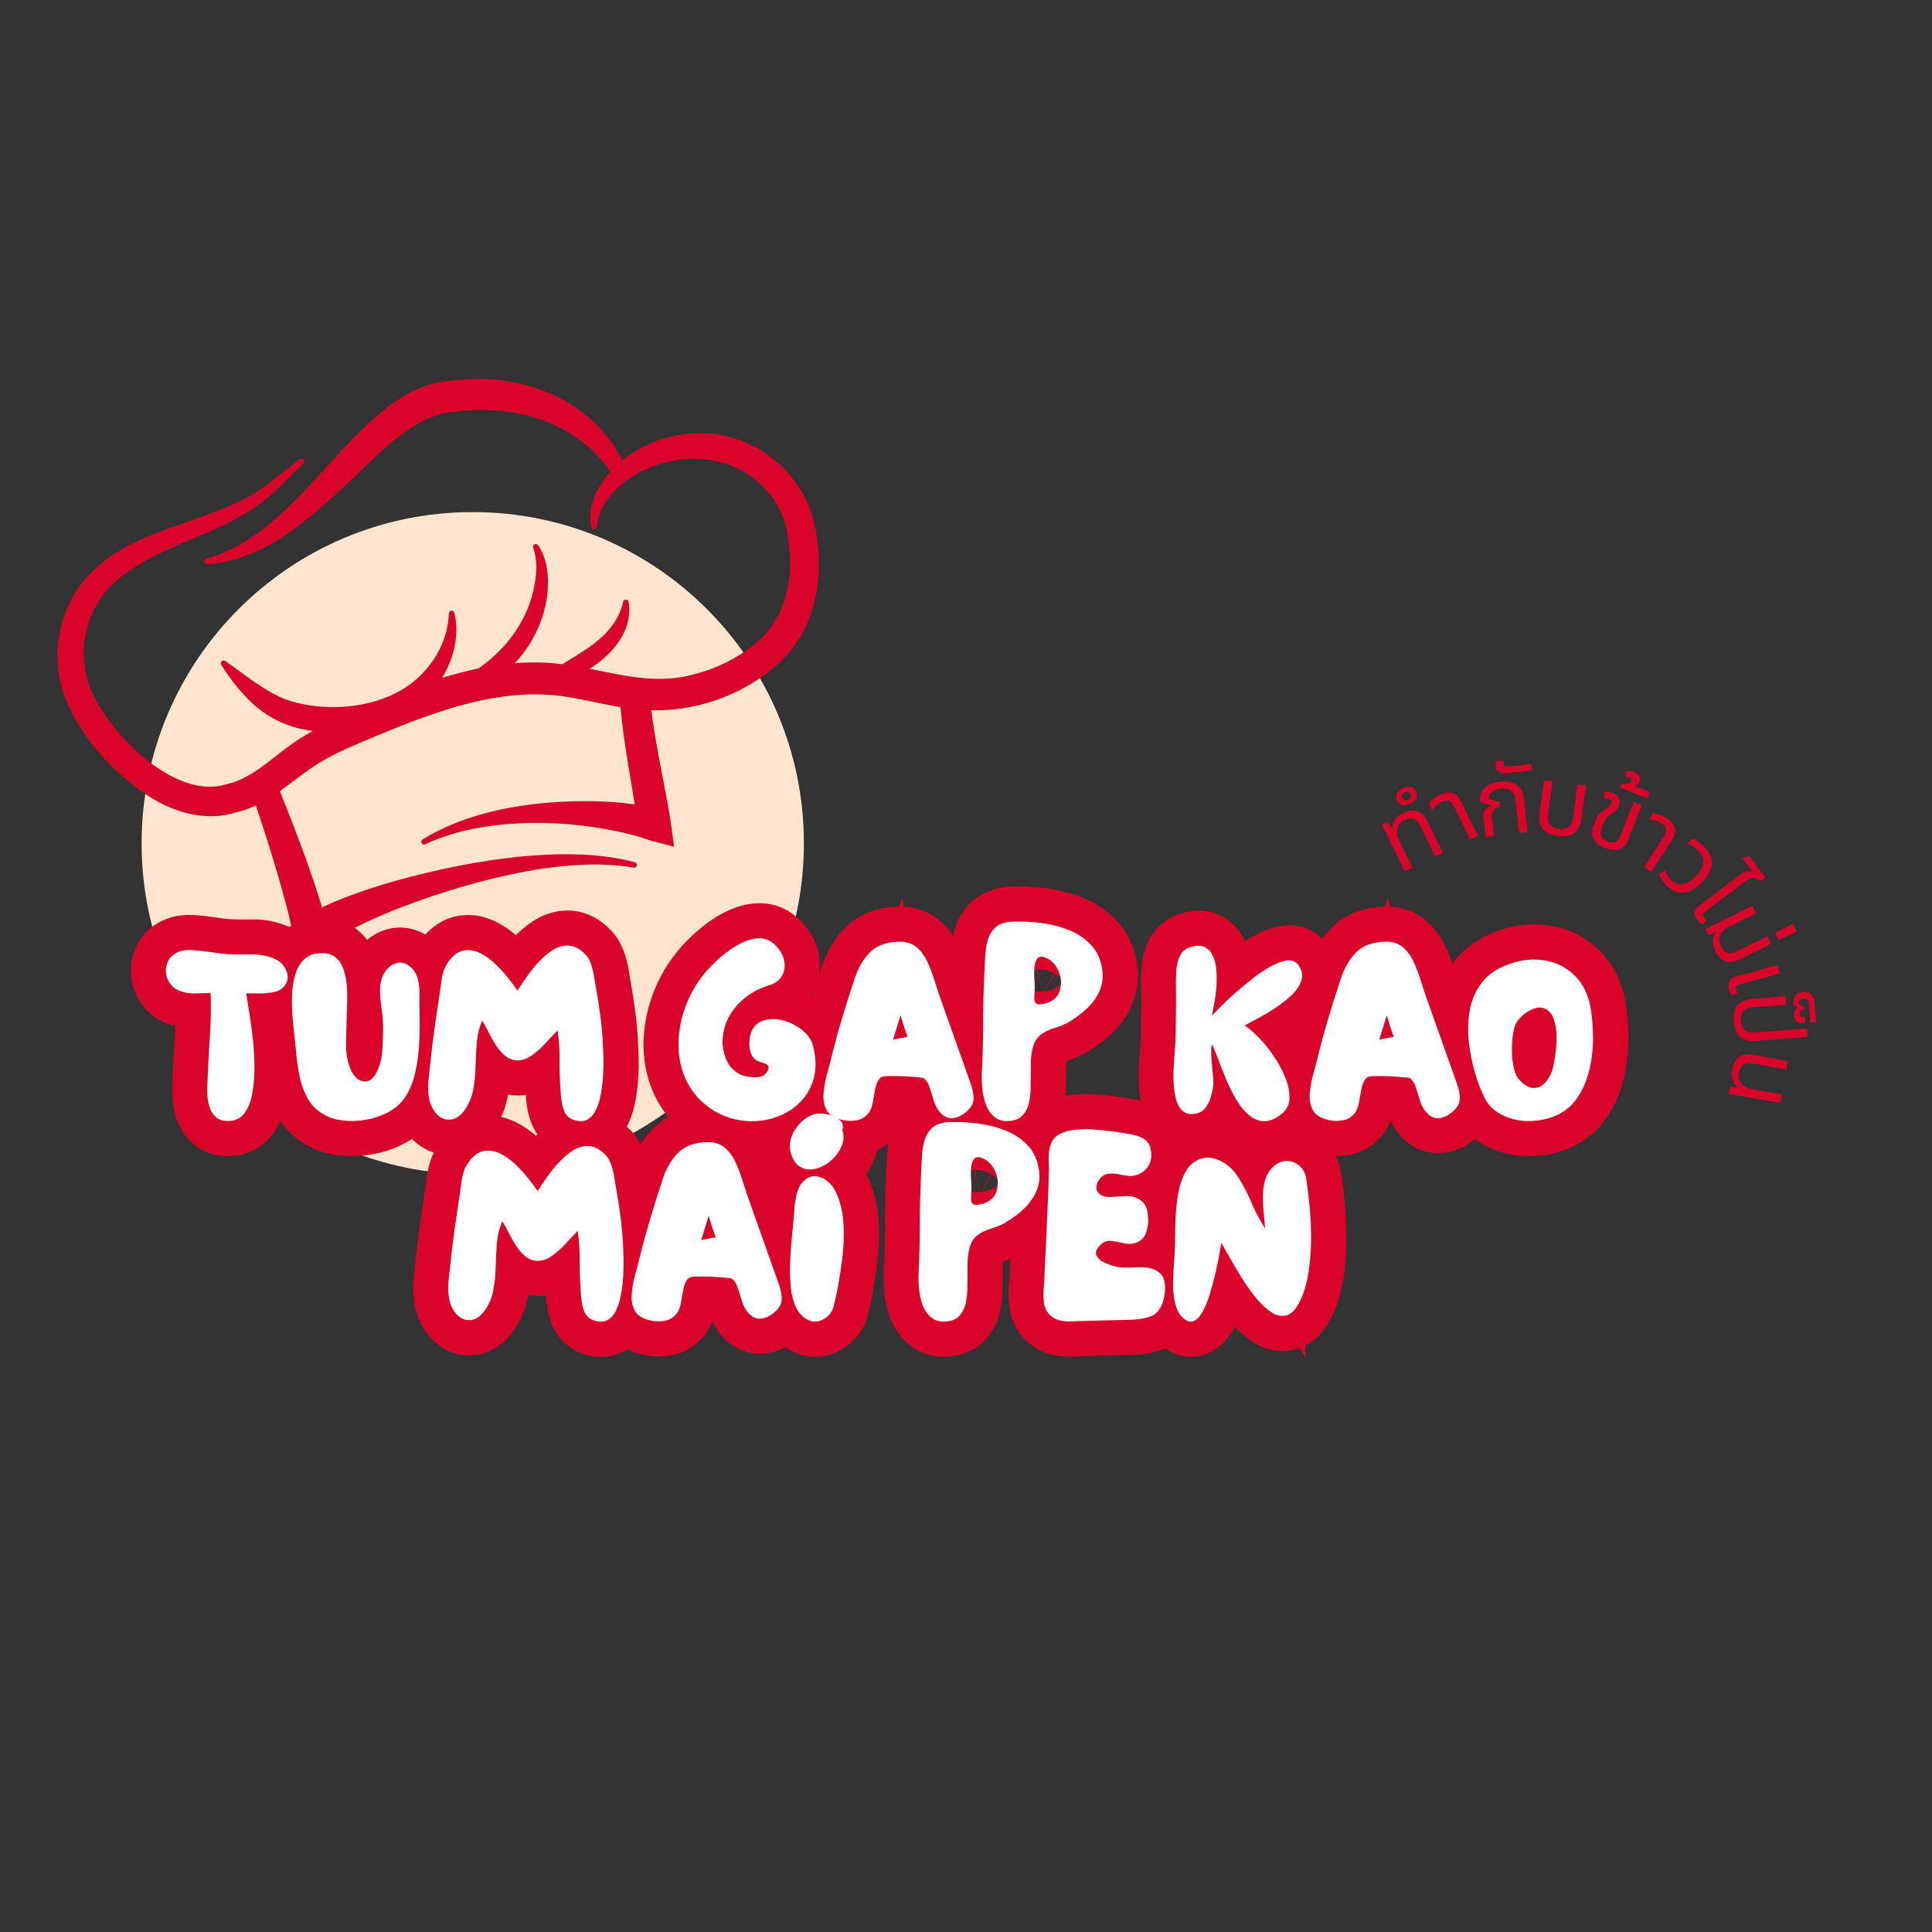<svg xmlns="http://www.w3.org/2000/svg" xmlns:xlink="http://www.w3.org/1999/xlink" width="500" zoomAndPan="magnify" viewBox="0 0 375 375" height="500" preserveAspectRatio="xMidYMid meet" version="1.0"><rect x="0" y="0" width="375" height="375" fill="#333333" stroke="none"/><defs><g/><clipPath id="a3f49f533f"><path d="M 27.488 99.395 L 156.035 99.395 L 156.035 227.945 L 27.488 227.945 Z M 27.488 99.395 " clip-rule="nonzero"/></clipPath><clipPath id="8e4726ade6"><path d="M 91.762 99.395 C 56.262 99.395 27.488 128.172 27.488 163.672 C 27.488 199.168 56.262 227.945 91.762 227.945 C 127.262 227.945 156.035 199.168 156.035 163.672 C 156.035 128.172 127.262 99.395 91.762 99.395 Z M 91.762 99.395 " clip-rule="nonzero"/></clipPath><clipPath id="ed8e0564e6"><path d="M 11 73 L 159 73 L 159 188 L 11 188 Z M 11 73 " clip-rule="nonzero"/></clipPath><clipPath id="6345d636bd"><path d="M 2.371 89.281 L 151.238 61.16 L 171.008 165.809 L 22.141 193.934 Z M 2.371 89.281 " clip-rule="nonzero"/></clipPath><clipPath id="b43b11ec33"><path d="M 2.371 89.281 L 151.238 61.16 L 171.008 165.809 L 22.141 193.934 Z M 2.371 89.281 " clip-rule="nonzero"/></clipPath></defs><g clip-path="url(#a3f49f533f)"><g clip-path="url(#8e4726ade6)"><path fill="#ffe4cf" d="M 27.488 99.395 L 156.035 99.395 L 156.035 227.945 L 27.488 227.945 Z M 27.488 99.395 " fill-opacity="1" fill-rule="nonzero"/></g></g><g clip-path="url(#ed8e0564e6)"><g clip-path="url(#6345d636bd)"><g clip-path="url(#b43b11ec33)"><path fill="#d90429" d="M 157.855 100.852 C 155.543 91.773 146.984 84.824 137.707 84.145 C 131.746 83.695 125.398 85.559 120.754 89.375 C 120.375 88.602 119.957 87.848 119.508 87.121 C 114.133 78.305 103.566 73.676 93.465 73.566 C 91.473 73.531 89.484 73.648 87.516 73.887 C 81.789 74.293 77.105 77.305 72.949 80.91 C 62.129 90.27 54.398 104.191 40.062 108.457 C 39.812 108.523 39.633 108.754 39.656 109.023 C 39.68 109.316 39.938 109.535 40.23 109.508 C 42.758 109.355 45.25 108.797 47.629 107.918 C 54.723 105.281 60.688 100.102 66.082 95.082 C 72.418 89.477 79.527 80.664 87.945 79.953 C 98.277 78.516 109.617 81.074 116.668 89.211 C 117.32 89.945 117.93 90.723 118.496 91.535 C 117.336 92.836 116.352 94.293 115.594 95.902 C 114.695 97.914 114.316 100.227 114.77 102.348 C 114.82 102.57 115.012 102.75 115.258 102.766 C 115.555 102.789 115.812 102.562 115.832 102.266 C 115.98 100.344 116.707 98.602 117.77 97.102 C 118.496 96.121 119.324 95.227 120.234 94.414 C 120.836 93.879 121.473 93.383 122.137 92.926 C 127.934 88.922 135.949 87.859 142.32 90.523 C 146.754 92.406 150.438 96.102 152.074 100.637 C 152.812 102.785 153.086 105.059 153.273 107.305 C 153.809 114.039 151.695 120.949 146.336 125.148 C 143.121 127.723 139.359 129.621 135.383 130.707 C 127.914 132.934 121.395 131.172 114.445 129.801 C 118.941 127.012 122.93 122.312 122.016 116.82 C 121.914 116.242 121.062 116.238 120.953 116.812 C 120.172 120.328 117.957 122.906 115.184 125.023 C 113.297 126.488 111.184 127.59 109.195 128.922 C 109.191 128.922 109.191 128.922 109.191 128.922 C 108.301 128.809 107.395 128.719 106.477 128.656 C 104.273 128.523 102.09 128.559 99.926 128.73 C 99.926 128.73 99.926 128.73 99.922 128.73 C 103.773 124.668 106.242 118.969 106.344 113.742 C 106.441 111.016 106.031 108.098 104.438 105.816 C 104.082 105.301 103.273 105.742 103.496 106.316 C 104.309 108.625 104.199 111.117 103.754 113.488 C 102.66 119.961 98.637 125.605 93.375 129.383 C 93.219 129.508 93.055 129.621 92.895 129.742 C 90.504 130.234 88.133 130.863 85.785 131.582 C 85.91 131.387 86.027 131.188 86.141 130.988 C 88.207 127.402 89.168 122.953 88.195 118.938 C 88.145 118.711 87.945 118.535 87.699 118.527 C 87.398 118.512 87.141 118.75 87.137 119.055 C 87.082 120.266 86.906 121.445 86.625 122.586 C 85.758 125.941 83.863 128.988 81.359 131.352 C 74.992 137.426 63.902 138.559 55.812 135.883 C 51.41 134.273 47.66 131.023 43.715 128.305 C 43.227 127.973 42.648 128.547 42.945 129.039 C 44.293 131.199 45.812 133.238 47.609 135.141 C 51.316 139.156 55.715 141.238 60.719 141.887 C 59.145 142.75 57.621 143.699 56.176 144.762 C 52.328 147.516 48.73 151.152 44.133 152.16 C 34.246 155.508 21.676 142.797 17.91 134.453 C 14.613 127.375 16.336 118.34 22.203 113.086 C 29.609 106.348 40.16 104.547 48.605 99.051 C 52.543 96.645 55.617 93.062 58.898 89.934 C 59.371 89.484 58.773 88.734 58.223 89.109 C 54.586 91.75 51.352 94.875 47.34 96.875 C 41.43 99.938 34.691 101.566 28.473 104.23 C 24.082 106.074 19.707 108.66 16.574 112.379 C 11.148 118.633 9.668 127.875 12.703 135.602 C 15.695 143.41 23.332 151.594 30.66 155.598 C 35.117 158.062 40.699 159.34 45.77 157.691 C 47.148 157.391 48.449 156.918 49.66 156.348 C 49.66 156.348 49.66 156.348 49.664 156.348 C 51.738 162.496 53.68 168.699 55.359 174.953 C 56.387 178.695 57.348 183.23 58.004 187.062 C 58.004 187.062 62.262 183.996 62.262 183.996 C 66.395 181.062 71.297 178.789 76.055 176.824 C 89.172 171.605 108.988 165.906 122.98 168.406 C 123.25 168.465 123.523 168.305 123.602 168.039 C 123.688 167.754 123.527 167.461 123.246 167.375 C 109.051 163.5 88.242 167.531 74.234 171.703 C 70.215 172.965 66.309 174.32 62.512 176.117 C 60.176 168.453 57.305 160.996 54.32 153.562 C 54.324 153.562 54.324 153.562 54.324 153.562 C 56.934 151.715 59.242 149.723 61.992 148.059 C 65.289 146.066 68.895 144.574 72.508 143.066 C 77.969 140.789 83.559 138.559 89.203 136.984 C 95.672 135.188 102.27 134.234 108.902 135.098 C 112.781 135.617 116.547 136.617 120.438 137.262 C 120.441 137.262 120.441 137.262 120.441 137.262 C 120.992 143.551 122.207 149.891 123.207 156.129 C 116.91 155.262 110.523 155.348 104.211 156.004 C 96.488 156.891 88.688 158.832 82.027 162.941 C 81.801 163.082 81.711 163.371 81.828 163.621 C 81.953 163.887 82.27 164 82.535 163.875 C 85.945 162.266 89.582 161.25 93.262 160.609 C 102.43 159.082 111.922 159.605 120.953 161.617 C 122.734 162.023 124.477 162.523 126.117 163.109 C 126.117 163.109 130.852 164.352 130.852 164.352 C 130.664 163.078 130.152 159.16 129.938 157.945 C 128.824 151.461 127.25 144.52 126.418 137.871 C 134.93 138.074 143.512 135.145 150.074 129.699 C 158.703 122.656 160.414 111.184 157.855 100.852 Z M 157.855 100.852 " fill-opacity="1" fill-rule="nonzero"/></g></g></g><path stroke-linecap="butt" transform="matrix(0.998, 0, 0, 0.998, 5.888, 184.667)" fill="none" stroke-linejoin="miter" d="M 38.507 33 C 37.501 33 36.71 32.758 36.134 32.276 C 35.567 31.787 35.152 31.153 34.889 30.374 C 34.627 29.594 34.478 28.772 34.447 27.911 C 34.412 27.038 34.412 26.239 34.447 25.511 C 34.556 22.598 34.713 19.705 34.917 16.828 C 35.128 13.95 35.179 11.038 35.065 8.094 C 34.138 8.125 33.124 8.152 32.031 8.168 C 30.943 8.184 29.917 8.011 28.962 7.647 C 28.015 7.283 27.294 6.598 26.801 5.592 C 26.319 4.594 26.245 3.556 26.574 2.479 C 26.903 1.407 27.592 0.639 28.629 0.181 C 29.428 -0.198 30.422 -0.343 31.612 -0.249 C 32.807 -0.163 34.016 -0.026 35.246 0.17 C 36.483 0.358 37.536 0.483 38.405 0.549 C 39.896 0.62 41.47 0.636 43.13 0.6 C 44.798 0.569 46.325 0.882 47.711 1.54 C 48.337 1.822 48.866 2.256 49.3 2.847 C 49.731 3.431 49.981 4.073 50.048 4.766 C 50.115 5.459 49.907 6.12 49.426 6.747 C 48.975 7.33 48.29 7.718 47.37 7.913 C 46.454 8.101 45.503 8.184 44.512 8.168 C 43.522 8.152 42.68 8.144 41.987 8.144 C 42.097 8.837 42.269 9.922 42.508 11.394 C 42.751 12.866 42.985 14.53 43.205 16.381 C 43.432 18.237 43.565 20.128 43.6 22.058 C 43.631 23.976 43.51 25.766 43.232 27.414 C 42.958 29.054 42.453 30.389 41.705 31.415 C 40.961 32.437 39.896 32.965 38.507 33 Z M 57.439 31.908 C 56.014 31.18 54.922 30.193 54.151 28.948 C 53.387 27.696 52.835 26.318 52.487 24.81 C 52.146 23.303 51.908 21.765 51.763 20.191 C 51.63 18.609 51.473 17.141 51.293 15.786 C 51.191 14.89 51.085 13.794 50.976 12.498 C 50.874 11.194 50.851 9.84 50.901 8.434 C 50.96 7.029 51.172 5.713 51.536 4.488 C 51.9 3.251 52.495 2.252 53.325 1.489 C 54.155 0.729 55.298 0.346 56.754 0.346 C 57.905 0.346 58.814 0.651 59.483 1.262 C 60.16 1.861 60.654 2.64 60.967 3.599 C 61.28 4.547 61.48 5.564 61.566 6.657 C 61.656 7.749 61.683 8.814 61.64 9.855 C 61.605 10.897 61.574 11.797 61.538 12.56 C 61.503 14.162 61.464 15.876 61.413 17.716 C 61.362 19.553 61.628 21.232 62.212 22.755 C 62.599 23.695 63.104 24.388 63.723 24.838 C 64.349 25.284 64.991 25.417 65.653 25.229 C 66.311 25.037 66.882 24.45 67.368 23.479 C 68.025 22.168 68.397 20.739 68.484 19.2 C 68.566 17.65 68.609 16.166 68.609 14.745 C 68.609 13.778 68.53 12.741 68.37 11.633 C 68.217 10.517 68.108 9.405 68.037 8.293 C 67.971 7.185 68.076 6.183 68.354 5.286 C 68.636 4.457 69.067 3.756 69.65 3.18 C 70.245 2.605 70.919 2.272 71.682 2.19 C 72.445 2.104 73.205 2.393 73.968 3.051 C 74.595 3.568 75.025 4.214 75.264 4.993 C 75.507 5.772 75.648 6.59 75.683 7.444 C 75.714 8.289 75.714 9.076 75.683 9.804 C 75.714 11.229 75.73 12.815 75.73 14.565 C 75.73 16.319 75.644 18.104 75.464 19.925 C 75.296 21.745 74.963 23.46 74.462 25.077 C 73.964 26.686 73.228 28.06 72.254 29.203 C 71.49 30.099 70.492 30.855 69.259 31.466 C 68.029 32.073 66.706 32.499 65.285 32.746 C 63.86 32.985 62.458 33.044 61.069 32.922 C 59.691 32.805 58.481 32.468 57.439 31.908 Z M 105.589 32.746 C 104.861 32.468 104.333 31.998 104.004 31.337 C 103.675 30.675 103.452 29.951 103.342 29.152 C 103.241 28.357 103.174 27.649 103.143 27.022 C 103.006 25.081 102.947 23.143 102.963 21.205 C 102.978 19.259 102.849 17.313 102.571 15.367 C 101.909 16.025 101.15 16.828 100.296 17.767 C 99.451 18.695 98.531 19.517 97.54 20.23 C 96.562 20.938 95.548 21.26 94.506 21.193 C 93.68 21.126 92.94 20.817 92.298 20.265 C 91.656 19.709 91.065 19.012 90.521 18.186 C 89.988 17.348 89.515 16.503 89.1 15.657 C 88.685 14.812 88.285 14.091 87.906 13.5 C 87.314 14.819 86.958 16.241 86.841 17.767 C 86.723 19.29 86.641 20.833 86.598 22.399 C 86.567 23.957 86.41 25.48 86.128 26.971 C 85.858 28.459 85.251 29.825 84.312 31.07 C 83.486 32.186 82.515 32.746 81.407 32.746 C 80.299 32.746 79.344 32.17 78.549 31.019 C 77.958 30.123 77.598 29.136 77.472 28.06 C 77.351 26.987 77.351 25.887 77.472 24.759 C 77.598 23.636 77.711 22.587 77.813 21.612 C 78.024 19.529 78.279 17.454 78.576 15.379 C 78.87 13.296 79.171 11.233 79.477 9.182 C 79.653 7.972 79.845 6.672 80.048 5.286 C 80.26 3.897 80.765 2.699 81.559 1.693 C 82.464 0.585 83.415 -0.046 84.413 -0.198 C 85.424 -0.359 86.438 -0.187 87.463 0.322 C 88.485 0.823 89.456 1.509 90.368 2.378 C 91.292 3.243 92.134 4.151 92.897 5.11 C 93.657 6.058 94.283 6.896 94.776 7.624 C 95.223 6.896 95.794 6.038 96.487 5.059 C 97.184 4.069 97.951 3.102 98.797 2.162 C 99.647 1.223 100.547 0.444 101.502 -0.171 C 102.458 -0.797 103.444 -1.122 104.462 -1.138 C 105.484 -1.154 106.517 -0.715 107.559 0.181 C 108.22 0.741 108.698 1.426 108.992 2.241 C 109.289 3.051 109.504 3.893 109.641 4.766 C 109.775 5.627 109.916 6.457 110.06 7.256 C 110.405 9.166 110.699 11.085 110.937 13.007 C 111.18 14.925 111.337 16.859 111.407 18.805 C 111.438 19.29 111.466 20.018 111.482 20.989 C 111.505 21.964 111.482 23.037 111.407 24.215 C 111.337 25.39 111.2 26.56 110.988 27.719 C 110.785 28.878 110.468 29.912 110.033 30.816 C 109.602 31.712 109.031 32.358 108.322 32.746 C 107.61 33.126 106.701 33.126 105.589 32.746 Z M 130.281 28.886 C 128.692 27.261 127.564 25.429 126.906 23.389 C 126.245 21.342 125.983 19.208 126.12 16.992 C 126.264 14.765 126.734 12.615 127.529 10.54 C 128.324 8.462 129.365 6.586 130.649 4.918 C 131.135 4.257 131.796 3.497 132.646 2.632 C 133.499 1.771 134.447 0.941 135.488 0.146 C 136.529 -0.66 137.614 -1.31 138.737 -1.811 C 139.865 -2.32 140.945 -2.563 141.987 -2.547 C 143.028 -2.532 143.98 -2.101 144.845 -1.263 C 145.816 -0.335 146.415 0.679 146.634 1.771 C 146.861 2.863 146.724 3.85 146.215 4.738 C 145.718 5.619 144.86 6.25 143.651 6.633 C 142.093 7.087 140.648 7.819 139.309 8.83 C 137.97 9.828 136.89 11.038 136.06 12.459 C 135.23 13.88 134.76 15.458 134.65 17.196 C 134.615 18.507 134.866 19.795 135.398 21.068 C 135.942 22.328 136.819 23.272 138.041 23.898 C 138.487 24.11 139.058 24.274 139.755 24.391 C 140.448 24.513 141.129 24.521 141.799 24.419 C 142.476 24.317 142.97 24.004 143.283 23.479 C 143.596 22.963 143.69 22.587 143.561 22.348 C 143.443 22.105 143.212 21.921 142.864 21.804 C 142.515 21.674 142.143 21.553 141.748 21.436 C 141.349 21.306 141.032 21.107 140.793 20.837 C 140.237 20.246 139.931 19.388 139.881 18.261 C 139.83 17.133 139.978 16.209 140.323 15.481 C 140.773 14.541 141.431 13.899 142.292 13.551 C 143.165 13.203 144.109 13.085 145.123 13.195 C 146.148 13.296 147.155 13.582 148.145 14.044 C 149.136 14.51 149.993 15.101 150.721 15.81 C 151.449 16.522 151.935 17.298 152.181 18.135 C 152.8 20.386 152.91 22.411 152.51 24.215 C 152.115 26.016 151.336 27.57 150.177 28.874 C 149.018 30.17 147.613 31.172 145.961 31.885 C 144.32 32.593 142.566 32.973 140.707 33.024 C 138.851 33.075 137.023 32.762 135.222 32.084 C 133.417 31.407 131.773 30.342 130.281 28.886 Z M 157.529 32.683 C 156.182 32.304 155.282 31.654 154.824 30.742 C 154.378 29.818 154.202 28.761 154.303 27.567 C 154.413 26.372 154.632 25.178 154.965 23.988 C 155.294 22.786 155.58 21.698 155.814 20.723 C 156.441 18.159 157.134 15.602 157.897 13.054 C 158.657 10.509 159.455 7.968 160.281 5.439 C 160.978 3.29 161.984 1.548 163.304 0.221 C 164.627 -1.118 166.494 -1.819 168.918 -1.886 C 170.269 -1.929 171.38 -1.612 172.242 -0.934 C 173.115 -0.257 173.815 0.628 174.348 1.72 C 174.892 2.812 175.354 3.967 175.734 5.185 C 176.114 6.394 176.478 7.522 176.826 8.563 L 182.906 25.664 C 183.321 26.815 183.513 27.841 183.478 28.749 C 183.442 29.645 182.922 30.507 181.916 31.337 C 180.917 32.131 179.95 32.495 179.011 32.429 C 178.071 32.362 177.237 31.791 176.509 30.714 C 176.161 30.19 175.875 29.532 175.644 28.733 C 175.425 27.938 175.182 27.159 174.919 26.4 C 174.669 25.636 174.293 25.065 173.804 24.685 C 173.737 24.607 173.314 24.536 172.535 24.47 C 171.756 24.399 170.856 24.341 169.83 24.29 C 168.804 24.239 167.873 24.223 167.023 24.239 C 166.177 24.258 165.649 24.348 165.437 24.521 C 164.956 24.943 164.615 25.601 164.423 26.502 C 164.236 27.398 164.063 28.322 163.903 29.281 C 163.75 30.237 163.445 30.988 162.987 31.54 C 162.368 32.304 161.542 32.754 160.501 32.899 C 159.459 33.036 158.469 32.961 157.529 32.683 Z M 167.826 17.145 C 168.315 17.074 168.793 16.992 169.258 16.89 C 169.724 16.781 170.186 16.691 170.644 16.624 C 170.398 15.927 170.159 15.234 169.932 14.541 C 169.713 13.848 169.497 13.152 169.286 12.459 C 169.039 13.222 168.793 13.993 168.55 14.784 C 168.311 15.559 168.068 16.346 167.826 17.145 Z M 190.814 32.95 C 189.495 33.118 188.446 32.903 187.667 32.304 C 186.888 31.693 186.308 30.875 185.924 29.853 C 185.545 28.827 185.298 27.754 185.188 26.627 C 185.087 25.499 185.055 24.489 185.087 23.593 C 185.267 20.437 185.353 17.301 185.353 14.185 C 185.353 11.061 185.423 7.941 185.556 4.817 C 185.627 3.607 185.686 2.385 185.737 1.16 C 185.795 -0.077 185.967 -1.205 186.257 -2.23 C 186.551 -3.252 187.079 -4.094 187.843 -4.755 C 188.614 -5.417 189.742 -5.762 191.233 -5.797 C 192.893 -5.863 194.674 -5.777 196.577 -5.531 C 198.491 -5.284 200.3 -4.822 202.011 -4.145 C 203.73 -3.479 205.186 -2.5 206.376 -1.212 C 207.578 0.064 208.302 1.728 208.549 3.775 C 208.717 5.232 208.514 6.578 207.938 7.812 C 207.371 9.041 206.576 10.133 205.554 11.088 C 204.528 12.036 203.428 12.874 202.254 13.602 C 201.424 14.126 200.414 14.561 199.231 14.909 C 198.053 15.258 197.102 15.739 196.373 16.358 C 195.716 16.949 195.262 17.716 195.015 18.656 C 194.78 19.584 194.651 20.547 194.635 21.537 C 194.62 22.528 194.608 23.421 194.608 24.215 C 194.608 24.975 194.6 25.836 194.584 26.791 C 194.569 27.739 194.451 28.659 194.24 29.547 C 194.036 30.428 193.664 31.18 193.124 31.806 C 192.592 32.433 191.82 32.813 190.814 32.95 Z M 197.681 10.071 C 199.486 9.515 200.422 8.25 200.488 6.277 C 200.555 5.373 200.351 4.453 199.877 3.521 C 199.411 2.581 198.765 1.888 197.936 1.438 C 197.074 0.984 196.452 0.91 196.068 1.223 C 195.688 1.536 195.453 2.057 195.359 2.785 C 195.273 3.513 195.258 4.288 195.309 5.11 C 195.359 5.921 195.383 6.618 195.383 7.205 C 195.352 7.929 195.324 8.567 195.309 9.107 C 195.289 9.64 195.446 10.004 195.778 10.2 C 196.107 10.384 196.741 10.345 197.681 10.071 Z M 243.435 31.591 C 242.19 32.597 241.031 33.075 239.955 33.024 C 238.878 32.973 237.899 32.57 237.011 31.806 C 236.13 31.043 235.327 30.06 234.599 28.847 C 233.871 27.629 233.217 26.333 232.642 24.963 C 232.074 23.593 231.565 22.301 231.107 21.091 C 230.657 19.881 230.261 18.895 229.913 18.135 C 229.776 18.237 229.709 18.625 229.709 19.302 C 229.709 19.979 229.752 20.778 229.839 21.702 C 229.921 22.614 229.999 23.471 230.066 24.266 C 230.14 25.061 230.163 25.633 230.128 25.981 C 230.062 26.639 229.913 27.375 229.686 28.189 C 229.455 28.999 229.118 29.72 228.668 30.346 C 228.222 30.973 227.599 31.372 226.804 31.54 C 225.763 31.752 224.929 31.615 224.303 31.133 C 223.676 30.644 223.222 29.931 222.944 28.999 C 222.674 28.06 222.498 27.003 222.424 25.828 C 222.353 24.642 222.353 23.452 222.424 22.258 C 222.498 21.068 222.58 19.975 222.662 18.985 C 222.749 17.994 222.792 17.243 222.792 16.726 C 222.823 14.988 222.85 13.257 222.866 11.531 C 222.886 9.797 222.874 8.078 222.842 6.379 C 222.842 5.549 222.874 4.629 222.944 3.623 C 223.019 2.616 223.257 1.689 223.653 0.843 C 224.052 -0.01 224.753 -0.574 225.763 -0.844 C 226.938 -1.193 227.873 -1.177 228.566 -0.793 C 229.263 -0.414 229.784 0.189 230.128 1.019 C 230.477 1.849 230.684 2.82 230.751 3.928 C 230.817 5.036 230.802 6.16 230.7 7.291 C 230.598 8.418 230.457 9.452 230.281 10.392 C 230.113 11.319 229.956 12.028 229.811 12.51 C 230.089 12.232 230.621 11.691 231.397 10.897 C 232.176 10.102 233.131 9.201 234.255 8.195 C 235.382 7.185 236.564 6.199 237.809 5.236 C 239.062 4.261 240.284 3.458 241.478 2.824 C 242.68 2.182 243.748 1.826 244.676 1.755 C 245.616 1.681 246.332 2.057 246.822 2.887 C 247.44 3.893 247.569 4.883 247.205 5.858 C 246.841 6.829 246.18 7.757 245.224 8.638 C 244.277 9.519 243.208 10.345 242.026 11.112 C 240.847 11.875 239.732 12.537 238.675 13.093 C 237.621 13.645 236.803 14.091 236.208 14.44 C 236.972 14.89 237.864 15.634 238.89 16.675 C 239.912 17.716 240.89 18.922 241.822 20.293 C 242.762 21.655 243.521 23.056 244.105 24.493 C 244.7 25.934 244.978 27.277 244.942 28.53 C 244.911 29.775 244.406 30.796 243.435 31.591 Z M 252.119 32.683 C 250.772 32.304 249.871 31.654 249.413 30.742 C 248.963 29.818 248.791 28.761 248.893 27.567 C 249.002 26.372 249.221 25.178 249.55 23.988 C 249.883 22.786 250.165 21.698 250.404 20.723 C 251.03 18.159 251.723 15.602 252.487 13.054 C 253.246 10.509 254.041 7.968 254.871 5.439 C 255.564 3.29 256.574 1.548 257.893 0.221 C 259.212 -1.118 261.084 -1.819 263.503 -1.886 C 264.858 -1.929 265.966 -1.612 266.831 -0.934 C 267.704 -0.257 268.405 0.628 268.937 1.72 C 269.481 2.812 269.939 3.967 270.323 5.185 C 270.703 6.394 271.067 7.522 271.415 8.563 L 277.495 25.664 C 277.91 26.815 278.098 27.841 278.067 28.749 C 278.032 29.645 277.511 30.507 276.505 31.337 C 275.506 32.131 274.536 32.495 273.596 32.429 C 272.656 32.362 271.823 31.791 271.094 30.714 C 270.75 30.19 270.46 29.532 270.233 28.733 C 270.014 27.938 269.771 27.159 269.509 26.4 C 269.254 25.636 268.882 25.065 268.393 24.685 C 268.323 24.607 267.9 24.536 267.121 24.47 C 266.345 24.399 265.441 24.341 264.419 24.29 C 263.394 24.239 262.458 24.223 261.612 24.239 C 260.767 24.258 260.238 24.348 260.027 24.521 C 259.545 24.943 259.205 25.601 259.009 26.502 C 258.825 27.398 258.649 28.322 258.488 29.281 C 258.335 30.237 258.034 30.988 257.576 31.54 C 256.957 32.304 256.127 32.754 255.086 32.899 C 254.045 33.036 253.054 32.961 252.119 32.683 Z M 262.411 17.145 C 262.904 17.074 263.382 16.992 263.848 16.89 C 264.314 16.781 264.776 16.691 265.23 16.624 C 264.987 15.927 264.748 15.234 264.521 14.541 C 264.298 13.848 264.083 13.152 263.871 12.459 C 263.629 13.222 263.382 13.993 263.135 14.784 C 262.9 15.559 262.658 16.346 262.411 17.145 Z M 296.217 32.163 C 294.729 32.723 293.143 33 291.456 33 C 289.78 33 288.234 32.687 286.809 32.061 C 285.043 31.266 283.787 30.158 283.039 28.733 C 282.295 27.312 281.661 25.734 281.136 24 C 280.545 22.027 280.114 19.956 279.852 17.791 C 279.602 15.626 279.645 13.539 279.993 11.531 C 280.341 9.519 281.121 7.714 282.33 6.124 C 283.548 4.523 285.317 3.309 287.635 2.479 C 290.066 1.61 292.396 1.364 294.631 1.743 C 296.867 2.123 298.777 3.09 300.37 4.641 C 301.968 6.179 303.009 8.25 303.491 10.846 C 303.804 12.615 303.972 14.565 303.988 16.699 C 304.003 18.832 303.772 20.938 303.291 23.021 C 302.805 25.096 301.991 26.956 300.84 28.608 C 299.697 30.248 298.155 31.434 296.217 32.163 Z M 289.82 25.155 C 290.826 26.153 291.754 26.627 292.599 26.576 C 293.457 26.525 294.193 26.126 294.807 25.382 C 295.434 24.638 295.888 23.761 296.166 22.755 C 296.338 22.093 296.498 21.209 296.651 20.101 C 296.812 18.993 296.89 17.842 296.89 16.648 C 296.89 15.446 296.733 14.354 296.42 13.375 C 296.107 12.384 295.586 11.68 294.858 11.265 C 294.13 10.85 293.335 10.81 292.474 11.139 C 291.609 11.468 290.83 11.965 290.137 12.623 C 289.444 13.277 288.99 13.915 288.778 14.541 C 288.575 15.203 288.418 16.025 288.308 17.016 C 288.207 17.998 288.183 19.02 288.234 20.077 C 288.285 21.134 288.43 22.117 288.676 23.021 C 288.923 23.918 289.303 24.63 289.82 25.155 Z M 289.82 25.155 " stroke="#d90429" stroke-width="13.65" stroke-opacity="1" stroke-miterlimit="4"/><path stroke-linecap="butt" transform="matrix(0.998, 0, 0, 0.998, 5.888, 184.667)" fill="none" stroke-linejoin="miter" d="M 109.504 71.747 C 108.776 71.465 108.248 70.995 107.919 70.337 C 107.59 69.676 107.367 68.948 107.257 68.153 C 107.155 67.358 107.089 66.646 107.058 66.019 C 106.921 64.081 106.862 62.143 106.878 60.206 C 106.893 58.26 106.764 56.314 106.486 54.364 C 105.824 55.026 105.065 55.825 104.211 56.764 C 103.366 57.696 102.446 58.518 101.455 59.227 C 100.477 59.939 99.463 60.26 98.421 60.194 C 97.595 60.127 96.855 59.818 96.213 59.266 C 95.571 58.706 94.98 58.013 94.436 57.183 C 93.903 56.345 93.43 55.504 93.015 54.658 C 92.6 53.812 92.2 53.092 91.821 52.501 C 91.229 53.82 90.873 55.241 90.756 56.764 C 90.638 58.287 90.556 59.834 90.513 61.4 C 90.482 62.958 90.325 64.481 90.043 65.968 C 89.773 67.46 89.166 68.826 88.227 70.071 C 87.401 71.187 86.43 71.747 85.322 71.747 C 84.214 71.747 83.259 71.171 82.464 70.02 C 81.873 69.124 81.512 68.137 81.387 67.061 C 81.266 65.988 81.266 64.888 81.387 63.76 C 81.512 62.637 81.626 61.587 81.728 60.613 C 81.939 58.53 82.194 56.451 82.491 54.38 C 82.785 52.297 83.086 50.23 83.392 48.183 C 83.568 46.973 83.76 45.673 83.963 44.287 C 84.175 42.897 84.68 41.7 85.474 40.693 C 86.379 39.585 87.33 38.955 88.328 38.802 C 89.338 38.642 90.352 38.814 91.378 39.323 C 92.4 39.82 93.371 40.505 94.283 41.378 C 95.207 42.244 96.049 43.152 96.812 44.107 C 97.572 45.055 98.198 45.892 98.691 46.621 C 99.138 45.892 99.709 45.039 100.402 44.056 C 101.099 43.066 101.866 42.103 102.712 41.163 C 103.562 40.224 104.462 39.444 105.417 38.826 C 106.372 38.2 107.359 37.879 108.377 37.863 C 109.399 37.847 110.432 38.286 111.474 39.182 C 112.135 39.742 112.613 40.427 112.907 41.238 C 113.204 42.052 113.419 42.894 113.556 43.767 C 113.69 44.628 113.83 45.458 113.975 46.253 C 114.32 48.167 114.613 50.085 114.852 52.004 C 115.095 53.926 115.252 55.86 115.322 57.806 C 115.353 58.287 115.381 59.015 115.396 59.99 C 115.42 60.965 115.396 62.038 115.322 63.216 C 115.252 64.391 115.115 65.561 114.903 66.72 C 114.7 67.879 114.382 68.912 113.948 69.817 C 113.517 70.713 112.946 71.355 112.237 71.747 C 111.525 72.127 110.616 72.127 109.504 71.747 Z M 120.208 71.684 C 118.861 71.3 117.961 70.655 117.503 69.738 C 117.056 68.818 116.88 67.761 116.982 66.567 C 117.092 65.373 117.315 64.179 117.644 62.985 C 117.973 61.783 118.258 60.699 118.493 59.724 C 119.12 57.16 119.813 54.603 120.576 52.055 C 121.335 49.51 122.134 46.969 122.964 44.44 C 123.657 42.291 124.663 40.549 125.983 39.221 C 127.306 37.882 129.173 37.182 131.597 37.115 C 132.951 37.072 134.059 37.389 134.92 38.066 C 135.793 38.744 136.494 39.628 137.031 40.717 C 137.571 41.809 138.033 42.964 138.412 44.185 C 138.792 45.395 139.156 46.519 139.505 47.56 L 145.585 64.661 C 146 65.812 146.192 66.841 146.156 67.746 C 146.121 68.646 145.6 69.507 144.594 70.337 C 143.596 71.132 142.629 71.496 141.689 71.43 C 140.75 71.359 139.916 70.792 139.188 69.715 C 138.839 69.19 138.553 68.529 138.322 67.734 C 138.103 66.939 137.86 66.16 137.598 65.397 C 137.348 64.637 136.972 64.066 136.482 63.686 C 136.416 63.608 135.993 63.537 135.214 63.471 C 134.435 63.4 133.534 63.341 132.509 63.29 C 131.487 63.24 130.551 63.224 129.702 63.24 C 128.856 63.255 128.328 63.349 128.116 63.521 C 127.635 63.944 127.294 64.602 127.102 65.499 C 126.914 66.399 126.742 67.323 126.581 68.282 C 126.429 69.237 126.123 69.989 125.665 70.541 C 125.047 71.3 124.221 71.755 123.179 71.899 C 122.138 72.033 121.148 71.962 120.208 71.684 Z M 130.504 56.142 C 130.994 56.075 131.471 55.993 131.937 55.891 C 132.403 55.778 132.865 55.692 133.323 55.621 C 133.076 54.928 132.838 54.235 132.611 53.542 C 132.391 52.845 132.176 52.152 131.965 51.459 C 131.718 52.219 131.471 52.994 131.229 53.781 C 130.99 54.56 130.747 55.347 130.504 56.142 Z M 147.934 39.182 C 147.652 38.149 147.703 37.115 148.082 36.074 C 148.466 35.032 149.061 34.104 149.875 33.29 C 150.694 32.472 151.606 31.924 152.604 31.654 C 153.027 31.544 153.563 31.521 154.217 31.579 C 154.875 31.63 155.537 31.787 156.198 32.049 C 156.856 32.304 157.369 32.652 157.733 33.102 C 158.097 33.549 158.171 34.104 157.96 34.766 C 158.308 35.807 158.257 36.857 157.807 37.914 C 157.361 38.971 156.684 39.891 155.779 40.67 C 154.879 41.445 153.904 41.977 152.843 42.255 C 151.786 42.533 150.803 42.451 149.899 42.001 C 149.002 41.543 148.345 40.603 147.934 39.182 Z M 154.738 71.277 C 153.595 72.072 152.487 72.228 151.41 71.747 C 150.337 71.254 149.523 70.439 148.971 69.296 C 148.447 68.188 148.106 66.912 147.945 65.475 C 147.793 64.034 147.742 62.539 147.793 60.981 C 147.851 59.415 147.949 57.888 148.082 56.396 C 148.219 54.909 148.341 53.593 148.45 52.45 C 148.521 51.722 148.587 50.884 148.654 49.937 C 148.724 48.977 148.881 48.03 149.124 47.09 C 149.37 46.151 149.75 45.407 150.267 44.859 C 151.03 44.06 151.825 43.688 152.655 43.739 C 153.493 43.79 154.284 44.103 155.028 44.679 C 155.771 45.246 156.335 45.967 156.719 46.84 C 157.58 48.707 158.069 50.794 158.191 53.096 C 158.316 55.398 158.222 57.712 157.909 60.041 C 157.596 62.359 157.251 64.492 156.868 66.438 C 156.699 67.303 156.5 68.18 156.273 69.069 C 156.053 69.946 155.54 70.686 154.738 71.277 Z M 178.506 71.95 C 177.182 72.119 176.133 71.903 175.358 71.3 C 174.579 70.694 173.999 69.875 173.616 68.85 C 173.236 67.828 172.989 66.751 172.88 65.628 C 172.778 64.5 172.747 63.49 172.778 62.594 C 172.958 59.434 173.044 56.298 173.044 53.186 C 173.044 50.062 173.115 46.938 173.248 43.817 C 173.314 42.608 173.377 41.386 173.428 40.161 C 173.487 38.924 173.659 37.796 173.949 36.771 C 174.242 35.745 174.771 34.903 175.534 34.245 C 176.305 33.584 177.433 33.235 178.924 33.204 C 180.581 33.134 182.366 33.224 184.268 33.47 C 186.183 33.717 187.992 34.175 189.702 34.852 C 191.421 35.522 192.877 36.5 194.068 37.785 C 195.269 39.065 195.994 40.729 196.24 42.776 C 196.409 44.232 196.205 45.575 195.63 46.812 C 195.062 48.038 194.267 49.13 193.245 50.089 C 192.22 51.037 191.12 51.874 189.941 52.603 C 189.115 53.127 188.105 53.562 186.923 53.91 C 185.744 54.255 184.793 54.74 184.065 55.355 C 183.403 55.95 182.953 56.713 182.706 57.653 C 182.471 58.585 182.342 59.548 182.327 60.534 C 182.307 61.525 182.299 62.417 182.299 63.216 C 182.299 63.976 182.291 64.837 182.276 65.792 C 182.256 66.74 182.143 67.66 181.931 68.548 C 181.728 69.425 181.356 70.181 180.815 70.807 C 180.283 71.434 179.512 71.813 178.506 71.95 Z M 185.372 49.071 C 187.177 48.515 188.109 47.247 188.179 45.278 C 188.246 44.37 188.042 43.453 187.569 42.522 C 187.103 41.582 186.457 40.889 185.627 40.439 C 184.762 39.981 184.143 39.91 183.759 40.224 C 183.38 40.537 183.141 41.057 183.051 41.786 C 182.965 42.514 182.949 43.289 183 44.107 C 183.051 44.922 183.074 45.618 183.074 46.202 C 183.039 46.93 183.016 47.564 183 48.108 C 182.98 48.641 183.137 49.005 183.47 49.201 C 183.799 49.385 184.433 49.341 185.372 49.071 Z M 204.92 71.899 C 204.227 71.899 203.483 71.923 202.688 71.974 C 201.89 72.025 201.118 71.974 200.363 71.821 C 199.619 71.661 198.953 71.304 198.37 70.756 C 197.744 70.13 197.36 69.386 197.215 68.521 C 197.078 67.648 197.047 66.74 197.113 65.792 C 197.192 64.837 197.246 63.976 197.278 63.216 C 197.348 61.725 197.415 60.245 197.481 58.773 C 197.548 57.289 197.622 55.805 197.697 54.313 C 197.767 52.587 197.842 50.849 197.928 49.099 C 198.01 47.345 198.069 45.603 198.104 43.868 C 198.178 42.894 198.178 41.821 198.104 40.642 C 198.037 39.468 198.174 38.407 198.523 37.467 C 198.836 36.606 199.415 35.956 200.261 35.526 C 201.118 35.087 202.117 34.805 203.26 34.688 C 204.399 34.57 205.585 34.555 206.815 34.637 C 208.048 34.723 209.211 34.844 210.303 35.005 C 211.395 35.158 212.288 35.287 212.985 35.389 C 213.779 35.498 214.539 35.659 215.267 35.87 C 215.995 36.074 216.61 36.406 217.107 36.872 C 217.616 37.338 217.921 38.039 218.023 38.979 C 218.168 39.953 218.011 40.838 217.553 41.633 C 217.103 42.428 216.43 43.015 215.533 43.399 C 214.84 43.677 214.147 43.767 213.454 43.665 C 212.758 43.555 212.065 43.43 211.372 43.297 C 210.675 43.16 209.998 43.179 209.34 43.348 C 208.925 43.414 208.51 43.692 208.095 44.185 C 207.68 44.667 207.445 45.203 207.382 45.798 C 207.335 46.382 207.605 46.899 208.197 47.345 C 208.647 47.658 209.285 47.799 210.115 47.764 C 210.953 47.732 211.81 47.682 212.691 47.611 C 213.58 47.545 214.3 47.611 214.848 47.815 C 215.756 48.163 216.391 48.613 216.755 49.173 C 217.119 49.725 217.334 50.453 217.401 51.358 C 217.538 52.43 217.432 53.515 217.084 54.607 C 216.735 55.699 215.991 56.42 214.848 56.764 C 214.155 56.937 213.411 56.925 212.617 56.741 C 211.818 56.545 211.039 56.404 210.279 56.322 C 209.516 56.236 208.839 56.471 208.248 57.019 C 207.519 57.712 207.214 58.33 207.335 58.874 C 207.461 59.407 207.833 59.865 208.451 60.245 C 209.077 60.624 209.763 60.922 210.506 61.133 C 211.25 61.345 211.869 61.466 212.362 61.501 C 213.09 61.537 213.885 61.525 214.746 61.474 C 215.612 61.415 216.457 61.435 217.287 61.525 C 218.125 61.611 218.857 61.893 219.483 62.378 C 220.067 62.793 220.435 63.384 220.587 64.156 C 220.748 64.915 220.779 65.686 220.678 66.466 C 220.576 67.245 220.419 67.93 220.208 68.521 C 219.691 69.801 218.947 70.619 217.972 70.983 C 216.997 71.347 215.854 71.563 214.543 71.633 C 212.945 71.708 211.344 71.755 209.747 71.77 C 208.154 71.79 206.545 71.829 204.92 71.899 Z M 223.958 71.011 C 223.367 70.349 222.948 69.504 222.702 68.47 C 222.467 67.429 222.334 66.313 222.31 65.119 C 222.29 63.917 222.326 62.754 222.408 61.627 C 222.502 60.503 222.565 59.54 222.6 58.745 C 222.666 57.806 222.702 56.674 222.702 55.343 C 222.702 54.008 222.745 52.595 222.831 51.103 C 222.921 49.604 223.105 48.147 223.375 46.722 C 223.653 45.301 224.076 44.052 224.643 42.98 C 225.219 41.903 225.994 41.124 226.969 40.642 C 228.01 40.126 229.04 39.993 230.066 40.235 C 231.087 40.474 232.035 40.932 232.896 41.606 C 233.761 42.283 234.454 43.054 234.979 43.919 C 235.985 45.517 236.846 47.169 237.555 48.868 C 238.267 50.563 239.137 52.219 240.17 53.848 C 240.135 53.018 240.06 52.074 239.943 51.013 C 239.826 49.956 239.763 48.883 239.763 47.791 C 239.763 46.699 239.892 45.661 240.147 44.679 C 240.409 43.688 240.867 42.847 241.529 42.154 C 242.394 41.249 243.31 40.787 244.285 40.768 C 245.256 40.752 246.125 41.065 246.888 41.707 C 247.648 42.353 248.098 43.262 248.231 44.44 C 248.478 46.037 248.693 47.862 248.881 49.909 C 249.073 51.949 249.163 54.043 249.147 56.193 C 249.128 58.346 248.963 60.425 248.65 62.441 C 248.337 64.445 247.816 66.227 247.088 67.785 C 246.293 69.488 245.416 70.486 244.461 70.78 C 243.513 71.077 242.519 70.897 241.478 70.236 C 240.436 69.574 239.414 68.623 238.404 67.378 C 237.398 66.125 236.455 64.79 235.574 63.369 C 234.693 61.944 233.918 60.628 233.241 59.419 C 232.563 58.201 232.05 57.301 231.702 56.713 C 231.635 57.062 231.502 57.774 231.311 58.847 C 231.123 59.924 230.872 61.153 230.559 62.543 C 230.246 63.921 229.882 65.287 229.467 66.642 C 229.056 67.996 228.574 69.159 228.034 70.134 C 227.501 71.097 226.894 71.704 226.217 71.95 C 225.54 72.193 224.788 71.88 223.958 71.011 Z M 223.958 71.011 " stroke="#d90429" stroke-width="13.65" stroke-opacity="1" stroke-miterlimit="4"/><g fill="#ffffff" fill-opacity="1"><g transform="translate(31.44, 217.593)"><g><path d="M 12.875 0 C 11.863 0 11.07 -0.238 10.5 -0.719 C 9.938 -1.207 9.523 -1.836 9.266 -2.609 C 9.004 -3.391 8.852 -4.211 8.812 -5.078 C 8.781 -5.941 8.785 -6.738 8.828 -7.469 C 8.93 -10.375 9.082 -13.258 9.281 -16.125 C 9.488 -19 9.539 -21.91 9.438 -24.859 C 8.508 -24.816 7.5 -24.785 6.406 -24.766 C 5.32 -24.754 4.301 -24.93 3.344 -25.297 C 2.395 -25.66 1.676 -26.344 1.188 -27.344 C 0.707 -28.344 0.629 -29.379 0.953 -30.453 C 1.285 -31.523 1.973 -32.289 3.016 -32.75 C 3.805 -33.125 4.797 -33.266 5.984 -33.172 C 7.18 -33.086 8.395 -32.953 9.625 -32.766 C 10.852 -32.578 11.898 -32.445 12.766 -32.375 C 14.254 -32.312 15.828 -32.297 17.484 -32.328 C 19.148 -32.359 20.672 -32.047 22.047 -31.391 C 22.672 -31.117 23.195 -30.688 23.625 -30.094 C 24.062 -29.508 24.316 -28.867 24.391 -28.172 C 24.461 -27.484 24.254 -26.828 23.766 -26.203 C 23.316 -25.617 22.633 -25.227 21.719 -25.031 C 20.801 -24.844 19.848 -24.754 18.859 -24.766 C 17.879 -24.785 17.039 -24.797 16.344 -24.797 C 16.445 -24.109 16.617 -23.031 16.859 -21.562 C 17.109 -20.094 17.344 -18.43 17.562 -16.578 C 17.789 -14.723 17.922 -12.836 17.953 -10.922 C 17.984 -9.004 17.859 -7.223 17.578 -5.578 C 17.305 -3.93 16.797 -2.598 16.047 -1.578 C 15.305 -0.555 14.25 -0.031 12.875 0 Z M 12.875 0 "/></g></g></g><g fill="#ffffff" fill-opacity="1"><g transform="translate(55.826, 217.593)"><g><path d="M 7.375 -1.094 C 5.945 -1.812 4.852 -2.797 4.094 -4.047 C 3.332 -5.297 2.781 -6.672 2.438 -8.172 C 2.094 -9.68 1.848 -11.223 1.703 -12.797 C 1.566 -14.367 1.414 -15.828 1.25 -17.172 C 1.145 -18.078 1.039 -19.176 0.938 -20.469 C 0.832 -21.77 0.805 -23.117 0.859 -24.516 C 0.91 -25.922 1.117 -27.234 1.484 -28.453 C 1.848 -29.68 2.441 -30.676 3.266 -31.438 C 4.098 -32.207 5.238 -32.594 6.688 -32.594 C 7.832 -32.594 8.742 -32.285 9.422 -31.672 C 10.098 -31.066 10.586 -30.289 10.891 -29.344 C 11.203 -28.395 11.398 -27.375 11.484 -26.281 C 11.578 -25.188 11.602 -24.117 11.562 -23.078 C 11.531 -22.047 11.5 -21.148 11.469 -20.391 C 11.438 -18.797 11.395 -17.082 11.344 -15.25 C 11.289 -13.414 11.555 -11.738 12.141 -10.219 C 12.523 -9.289 13.023 -8.598 13.641 -8.141 C 14.266 -7.691 14.906 -7.562 15.562 -7.75 C 16.219 -7.945 16.789 -8.531 17.281 -9.5 C 17.938 -10.812 18.305 -12.238 18.391 -13.781 C 18.484 -15.32 18.531 -16.801 18.531 -18.219 C 18.531 -19.188 18.453 -20.223 18.297 -21.328 C 18.141 -22.43 18.023 -23.535 17.953 -24.641 C 17.879 -25.754 17.984 -26.758 18.266 -27.656 C 18.547 -28.488 18.977 -29.188 19.562 -29.75 C 20.145 -30.32 20.816 -30.648 21.578 -30.734 C 22.348 -30.828 23.113 -30.547 23.875 -29.891 C 24.488 -29.367 24.914 -28.719 25.156 -27.938 C 25.406 -27.164 25.547 -26.352 25.578 -25.5 C 25.617 -24.656 25.617 -23.867 25.578 -23.141 C 25.617 -21.723 25.641 -20.141 25.641 -18.391 C 25.641 -16.648 25.551 -14.867 25.375 -13.047 C 25.195 -11.234 24.859 -9.52 24.359 -7.906 C 23.859 -6.301 23.125 -4.926 22.156 -3.781 C 21.395 -2.883 20.398 -2.133 19.172 -1.531 C 17.941 -0.926 16.617 -0.5 15.203 -0.25 C 13.785 -0.008 12.383 0.047 11 -0.078 C 9.613 -0.203 8.406 -0.539 7.375 -1.094 Z M 7.375 -1.094 "/></g></g></g><g fill="#ffffff" fill-opacity="1"><g transform="translate(82.287, 217.593)"><g><path d="M 28.953 -0.266 C 28.223 -0.535 27.691 -1 27.359 -1.656 C 27.035 -2.312 26.82 -3.035 26.719 -3.828 C 26.613 -4.629 26.547 -5.344 26.516 -5.969 C 26.379 -7.906 26.316 -9.844 26.328 -11.781 C 26.348 -13.719 26.219 -15.656 25.938 -17.594 C 25.281 -16.938 24.531 -16.141 23.688 -15.203 C 22.844 -14.266 21.926 -13.441 20.938 -12.734 C 19.945 -12.023 18.938 -11.707 17.906 -11.781 C 17.07 -11.852 16.332 -12.164 15.688 -12.719 C 15.051 -13.27 14.461 -13.957 13.922 -14.781 C 13.391 -15.613 12.914 -16.453 12.5 -17.297 C 12.094 -18.148 11.695 -18.867 11.312 -19.453 C 10.727 -18.141 10.375 -16.723 10.25 -15.203 C 10.125 -13.68 10.047 -12.141 10.016 -10.578 C 9.984 -9.023 9.828 -7.504 9.547 -6.016 C 9.266 -4.523 8.66 -3.16 7.734 -1.922 C 6.898 -0.816 5.93 -0.266 4.828 -0.266 C 3.723 -0.266 2.77 -0.832 1.969 -1.969 C 1.383 -2.875 1.031 -3.859 0.906 -4.922 C 0.781 -5.992 0.781 -7.094 0.906 -8.219 C 1.031 -9.344 1.145 -10.391 1.25 -11.359 C 1.457 -13.441 1.707 -15.52 2 -17.594 C 2.289 -19.664 2.594 -21.723 2.906 -23.766 C 3.082 -24.973 3.27 -26.27 3.469 -27.656 C 3.676 -29.039 4.18 -30.234 4.984 -31.234 C 5.879 -32.348 6.828 -32.977 7.828 -33.125 C 8.836 -33.281 9.852 -33.109 10.875 -32.609 C 11.895 -32.109 12.863 -31.426 13.781 -30.562 C 14.695 -29.695 15.535 -28.785 16.297 -27.828 C 17.055 -26.879 17.676 -26.047 18.156 -25.328 C 18.613 -26.047 19.188 -26.898 19.875 -27.891 C 20.562 -28.879 21.328 -29.836 22.172 -30.766 C 23.023 -31.703 23.926 -32.484 24.875 -33.109 C 25.832 -33.734 26.82 -34.051 27.844 -34.062 C 28.863 -34.082 29.891 -33.645 30.922 -32.75 C 31.578 -32.188 32.051 -31.5 32.344 -30.688 C 32.645 -29.875 32.863 -29.035 33 -28.172 C 33.133 -27.305 33.273 -26.477 33.422 -25.688 C 33.766 -23.781 34.055 -21.867 34.297 -19.953 C 34.535 -18.035 34.691 -16.109 34.766 -14.172 C 34.797 -13.68 34.82 -12.953 34.844 -11.984 C 34.863 -11.016 34.836 -9.941 34.766 -8.766 C 34.691 -7.586 34.551 -6.422 34.344 -5.266 C 34.145 -4.109 33.828 -3.078 33.391 -2.172 C 32.961 -1.273 32.391 -0.633 31.672 -0.25 C 30.961 0.125 30.055 0.117 28.953 -0.266 Z M 28.953 -0.266 "/></g></g></g><g fill="#ffffff" fill-opacity="1"><g transform="translate(117.931, 217.593)"><g/></g></g><g fill="#ffffff" fill-opacity="1"><g transform="translate(130.902, 217.593)"><g><path d="M 4.984 -4.094 C 3.391 -5.719 2.266 -7.551 1.609 -9.594 C 0.953 -11.633 0.691 -13.758 0.828 -15.969 C 0.961 -18.188 1.426 -20.332 2.219 -22.406 C 3.02 -24.488 4.062 -26.359 5.344 -28.016 C 5.832 -28.672 6.5 -29.43 7.344 -30.297 C 8.188 -31.16 9.129 -31.988 10.172 -32.781 C 11.211 -33.582 12.289 -34.234 13.406 -34.734 C 14.531 -35.242 15.613 -35.488 16.656 -35.469 C 17.695 -35.445 18.648 -35.023 19.516 -34.203 C 20.484 -33.266 21.078 -32.25 21.297 -31.156 C 21.523 -30.07 21.391 -29.086 20.891 -28.203 C 20.391 -27.316 19.531 -26.688 18.312 -26.312 C 16.758 -25.863 15.316 -25.133 13.984 -24.125 C 12.648 -23.125 11.566 -21.914 10.734 -20.5 C 9.91 -19.082 9.445 -17.508 9.344 -15.781 C 9.301 -14.457 9.547 -13.164 10.078 -11.906 C 10.617 -10.645 11.5 -9.703 12.719 -9.078 C 13.164 -8.867 13.734 -8.703 14.422 -8.578 C 15.117 -8.461 15.801 -8.457 16.469 -8.562 C 17.145 -8.664 17.641 -8.977 17.953 -9.5 C 18.266 -10.02 18.359 -10.398 18.234 -10.641 C 18.117 -10.879 17.883 -11.055 17.531 -11.172 C 17.188 -11.297 16.816 -11.422 16.422 -11.547 C 16.023 -11.672 15.707 -11.867 15.469 -12.141 C 14.914 -12.734 14.613 -13.586 14.562 -14.703 C 14.508 -15.828 14.656 -16.754 15 -17.484 C 15.445 -18.422 16.102 -19.062 16.969 -19.406 C 17.832 -19.75 18.773 -19.867 19.797 -19.766 C 20.816 -19.66 21.816 -19.375 22.797 -18.906 C 23.785 -18.445 24.645 -17.863 25.375 -17.156 C 26.102 -16.445 26.586 -15.676 26.828 -14.844 C 27.453 -12.594 27.562 -10.566 27.156 -8.766 C 26.758 -6.973 25.984 -5.426 24.828 -4.125 C 23.672 -2.82 22.27 -1.816 20.625 -1.109 C 18.977 -0.398 17.227 -0.02 15.375 0.031 C 13.531 0.082 11.707 -0.227 9.906 -0.906 C 8.113 -1.582 6.473 -2.645 4.984 -4.094 Z M 4.984 -4.094 "/></g></g></g><g fill="#ffffff" fill-opacity="1"><g transform="translate(159.076, 217.593)"><g><path d="M 4 -0.312 C 2.645 -0.688 1.742 -1.332 1.297 -2.25 C 0.848 -3.164 0.676 -4.223 0.781 -5.422 C 0.883 -6.617 1.098 -7.812 1.422 -9 C 1.754 -10.195 2.039 -11.281 2.281 -12.25 C 2.906 -14.812 3.598 -17.363 4.359 -19.906 C 5.117 -22.445 5.914 -24.977 6.75 -27.5 C 7.438 -29.645 8.438 -31.383 9.75 -32.719 C 11.07 -34.051 12.941 -34.75 15.359 -34.812 C 16.711 -34.852 17.82 -34.535 18.688 -33.859 C 19.551 -33.18 20.25 -32.297 20.781 -31.203 C 21.32 -30.117 21.781 -28.969 22.156 -27.75 C 22.539 -26.539 22.906 -25.422 23.25 -24.391 L 29.312 -7.312 C 29.727 -6.176 29.922 -5.156 29.891 -4.25 C 29.859 -3.352 29.336 -2.488 28.328 -1.656 C 27.328 -0.863 26.359 -0.5 25.422 -0.562 C 24.492 -0.633 23.664 -1.207 22.938 -2.281 C 22.594 -2.801 22.305 -3.457 22.078 -4.25 C 21.848 -5.051 21.602 -5.832 21.344 -6.594 C 21.094 -7.352 20.723 -7.922 20.234 -8.297 C 20.172 -8.367 19.75 -8.438 18.969 -8.5 C 18.188 -8.57 17.285 -8.633 16.266 -8.688 C 15.242 -8.738 14.305 -8.754 13.453 -8.734 C 12.609 -8.723 12.086 -8.629 11.891 -8.453 C 11.398 -8.035 11.055 -7.379 10.859 -6.484 C 10.672 -5.586 10.5 -4.66 10.344 -3.703 C 10.195 -2.754 9.895 -2.004 9.438 -1.453 C 8.82 -0.691 7.992 -0.238 6.953 -0.094 C 5.91 0.039 4.926 -0.031 4 -0.312 Z M 14.266 -15.828 C 14.754 -15.898 15.227 -15.984 15.688 -16.078 C 16.156 -16.18 16.617 -16.27 17.078 -16.344 C 16.828 -17.039 16.586 -17.734 16.359 -18.422 C 16.141 -19.109 15.926 -19.801 15.719 -20.5 C 15.477 -19.738 15.238 -18.969 15 -18.188 C 14.758 -17.406 14.516 -16.617 14.266 -15.828 Z M 14.266 -15.828 "/></g></g></g><g fill="#ffffff" fill-opacity="1"><g transform="translate(189.791, 217.593)"><g><path d="M 6.484 -0.047 C 5.172 0.117 4.125 -0.098 3.344 -0.703 C 2.562 -1.305 1.977 -2.117 1.594 -3.141 C 1.219 -4.16 0.977 -5.234 0.875 -6.359 C 0.77 -7.484 0.738 -8.492 0.781 -9.391 C 0.945 -12.535 1.031 -15.664 1.031 -18.781 C 1.031 -21.895 1.102 -25.008 1.25 -28.125 C 1.312 -29.332 1.367 -30.551 1.422 -31.781 C 1.473 -33.008 1.645 -34.133 1.938 -35.156 C 2.238 -36.176 2.77 -37.016 3.531 -37.672 C 4.289 -38.328 5.414 -38.672 6.906 -38.703 C 8.562 -38.773 10.336 -38.691 12.234 -38.453 C 14.141 -38.211 15.945 -37.754 17.656 -37.078 C 19.375 -36.398 20.828 -35.422 22.016 -34.141 C 23.211 -32.859 23.938 -31.195 24.188 -29.156 C 24.352 -27.707 24.148 -26.367 23.578 -25.141 C 23.016 -23.91 22.223 -22.816 21.203 -21.859 C 20.18 -20.91 19.082 -20.078 17.906 -19.359 C 17.07 -18.836 16.066 -18.398 14.891 -18.047 C 13.711 -17.703 12.758 -17.223 12.031 -16.609 C 11.375 -16.016 10.926 -15.25 10.688 -14.312 C 10.445 -13.383 10.316 -12.426 10.297 -11.438 C 10.285 -10.457 10.281 -9.566 10.281 -8.766 C 10.281 -8.004 10.27 -7.148 10.25 -6.203 C 10.227 -5.254 10.113 -4.336 9.906 -3.453 C 9.695 -2.566 9.32 -1.812 8.781 -1.188 C 8.25 -0.57 7.484 -0.191 6.484 -0.047 Z M 13.328 -22.891 C 15.129 -23.441 16.066 -24.703 16.141 -26.672 C 16.203 -27.566 16 -28.484 15.531 -29.422 C 15.07 -30.359 14.426 -31.051 13.594 -31.5 C 12.727 -31.945 12.102 -32.016 11.719 -31.703 C 11.344 -31.391 11.109 -30.867 11.016 -30.141 C 10.93 -29.422 10.914 -28.656 10.969 -27.844 C 11.02 -27.031 11.047 -26.328 11.047 -25.734 C 11.016 -25.004 10.988 -24.375 10.969 -23.844 C 10.957 -23.312 11.113 -22.945 11.438 -22.75 C 11.77 -22.562 12.398 -22.609 13.328 -22.891 Z M 13.328 -22.891 "/></g></g></g><g fill="#ffffff" fill-opacity="1"><g transform="translate(214.021, 217.593)"><g/></g></g><g fill="#ffffff" fill-opacity="1"><g transform="translate(226.992, 217.593)"><g><path d="M 21.797 -1.406 C 20.547 -0.395 19.383 0.082 18.312 0.031 C 17.238 -0.02 16.258 -0.426 15.375 -1.188 C 14.5 -1.945 13.695 -2.93 12.969 -4.141 C 12.25 -5.359 11.602 -6.648 11.031 -8.016 C 10.457 -9.379 9.945 -10.664 9.5 -11.875 C 9.051 -13.094 8.648 -14.082 8.297 -14.844 C 8.16 -14.738 8.094 -14.348 8.094 -13.672 C 8.094 -12.992 8.133 -12.195 8.219 -11.281 C 8.312 -10.363 8.391 -9.508 8.453 -8.719 C 8.523 -7.926 8.547 -7.352 8.516 -7 C 8.441 -6.344 8.289 -5.609 8.062 -4.797 C 7.844 -3.984 7.504 -3.266 7.047 -2.641 C 6.598 -2.023 5.977 -1.629 5.188 -1.453 C 4.145 -1.242 3.312 -1.379 2.688 -1.859 C 2.07 -2.348 1.625 -3.055 1.344 -3.984 C 1.07 -4.922 0.898 -5.977 0.828 -7.156 C 0.754 -8.332 0.754 -9.516 0.828 -10.703 C 0.898 -11.898 0.977 -12.992 1.062 -13.984 C 1.145 -14.973 1.188 -15.723 1.188 -16.234 C 1.227 -17.973 1.254 -19.707 1.266 -21.438 C 1.285 -23.164 1.281 -24.875 1.25 -26.562 C 1.25 -27.395 1.281 -28.312 1.344 -29.312 C 1.414 -30.32 1.648 -31.25 2.047 -32.094 C 2.441 -32.938 3.145 -33.5 4.156 -33.781 C 5.332 -34.125 6.266 -34.102 6.953 -33.719 C 7.641 -33.344 8.156 -32.738 8.5 -31.906 C 8.852 -31.082 9.062 -30.113 9.125 -29 C 9.195 -27.895 9.18 -26.781 9.078 -25.656 C 8.973 -24.531 8.832 -23.5 8.656 -22.562 C 8.488 -21.633 8.336 -20.926 8.203 -20.438 C 8.473 -20.719 9 -21.254 9.781 -22.047 C 10.562 -22.848 11.516 -23.75 12.641 -24.75 C 13.766 -25.75 14.945 -26.734 16.188 -27.703 C 17.438 -28.672 18.656 -29.473 19.844 -30.109 C 21.039 -30.754 22.102 -31.113 23.031 -31.188 C 23.969 -31.258 24.68 -30.879 25.172 -30.047 C 25.785 -29.047 25.91 -28.062 25.547 -27.094 C 25.191 -26.125 24.535 -25.195 23.578 -24.312 C 22.629 -23.426 21.566 -22.602 20.391 -21.844 C 19.211 -21.082 18.098 -20.426 17.047 -19.875 C 15.992 -19.32 15.172 -18.875 14.578 -18.531 C 15.336 -18.07 16.227 -17.32 17.25 -16.281 C 18.27 -15.25 19.25 -14.051 20.188 -12.688 C 21.125 -11.32 21.883 -9.922 22.469 -8.484 C 23.051 -7.047 23.328 -5.703 23.297 -4.453 C 23.266 -3.211 22.766 -2.195 21.797 -1.406 Z M 21.797 -1.406 "/></g></g></g><g fill="#ffffff" fill-opacity="1"><g transform="translate(253.453, 217.593)"><g><path d="M 4 -0.312 C 2.645 -0.688 1.742 -1.332 1.297 -2.25 C 0.848 -3.164 0.676 -4.223 0.781 -5.422 C 0.883 -6.617 1.098 -7.812 1.422 -9 C 1.754 -10.195 2.039 -11.281 2.281 -12.25 C 2.906 -14.812 3.598 -17.363 4.359 -19.906 C 5.117 -22.445 5.914 -24.977 6.75 -27.5 C 7.438 -29.645 8.438 -31.383 9.75 -32.719 C 11.07 -34.051 12.941 -34.75 15.359 -34.812 C 16.711 -34.852 17.82 -34.535 18.688 -33.859 C 19.551 -33.18 20.25 -32.297 20.781 -31.203 C 21.32 -30.117 21.781 -28.969 22.156 -27.75 C 22.539 -26.539 22.906 -25.422 23.25 -24.391 L 29.312 -7.312 C 29.727 -6.176 29.922 -5.156 29.891 -4.25 C 29.859 -3.352 29.336 -2.488 28.328 -1.656 C 27.328 -0.863 26.359 -0.5 25.422 -0.562 C 24.492 -0.633 23.664 -1.207 22.938 -2.281 C 22.594 -2.801 22.305 -3.457 22.078 -4.25 C 21.848 -5.051 21.602 -5.832 21.344 -6.594 C 21.094 -7.352 20.723 -7.922 20.234 -8.297 C 20.172 -8.367 19.75 -8.438 18.969 -8.5 C 18.188 -8.57 17.285 -8.633 16.266 -8.688 C 15.242 -8.738 14.305 -8.754 13.453 -8.734 C 12.609 -8.723 12.086 -8.629 11.891 -8.453 C 11.398 -8.035 11.055 -7.379 10.859 -6.484 C 10.672 -5.586 10.5 -4.66 10.344 -3.703 C 10.195 -2.754 9.895 -2.004 9.438 -1.453 C 8.82 -0.691 7.992 -0.238 6.953 -0.094 C 5.91 0.039 4.926 -0.031 4 -0.312 Z M 14.266 -15.828 C 14.754 -15.898 15.227 -15.984 15.688 -16.078 C 16.156 -16.18 16.617 -16.27 17.078 -16.344 C 16.828 -17.039 16.586 -17.734 16.359 -18.422 C 16.141 -19.109 15.926 -19.801 15.719 -20.5 C 15.477 -19.738 15.238 -18.969 15 -18.188 C 14.758 -17.406 14.516 -16.617 14.266 -15.828 Z M 14.266 -15.828 "/></g></g></g><g fill="#ffffff" fill-opacity="1"><g transform="translate(284.169, 217.593)"><g><path d="M 17.281 -0.828 C 15.789 -0.273 14.207 0 12.531 0 C 10.852 0 9.305 -0.312 7.891 -0.938 C 6.117 -1.727 4.863 -2.832 4.125 -4.25 C 3.383 -5.664 2.754 -7.242 2.234 -8.984 C 1.641 -10.953 1.211 -13.016 0.953 -15.172 C 0.703 -17.336 0.75 -19.422 1.094 -21.422 C 1.438 -23.43 2.211 -25.234 3.422 -26.828 C 4.629 -28.422 6.395 -29.629 8.719 -30.453 C 11.133 -31.316 13.457 -31.555 15.688 -31.172 C 17.926 -30.797 19.836 -29.836 21.422 -28.297 C 23.016 -26.766 24.055 -24.703 24.547 -22.109 C 24.859 -20.336 25.02 -18.391 25.031 -16.266 C 25.051 -14.141 24.816 -12.035 24.328 -9.953 C 23.848 -7.879 23.035 -6.02 21.891 -4.375 C 20.754 -2.738 19.219 -1.555 17.281 -0.828 Z M 10.891 -7.828 C 11.898 -6.828 12.828 -6.352 13.672 -6.406 C 14.516 -6.457 15.25 -6.852 15.875 -7.594 C 16.5 -8.344 16.953 -9.219 17.234 -10.219 C 17.398 -10.875 17.562 -11.754 17.719 -12.859 C 17.875 -13.973 17.953 -15.125 17.953 -16.312 C 17.953 -17.508 17.797 -18.598 17.484 -19.578 C 17.172 -20.566 16.656 -21.27 15.938 -21.688 C 15.207 -22.102 14.41 -22.145 13.547 -21.812 C 12.68 -21.488 11.898 -21 11.203 -20.344 C 10.516 -19.688 10.066 -19.047 9.859 -18.422 C 9.648 -17.766 9.492 -16.941 9.391 -15.953 C 9.285 -14.973 9.258 -13.953 9.312 -12.891 C 9.363 -11.836 9.508 -10.859 9.75 -9.953 C 10 -9.055 10.379 -8.348 10.891 -7.828 Z M 10.891 -7.828 "/></g></g></g><g fill="#ffffff" fill-opacity="1"><g transform="translate(86.193, 256.507)"><g><path d="M 28.953 -0.266 C 28.223 -0.535 27.691 -1 27.359 -1.656 C 27.035 -2.312 26.82 -3.035 26.719 -3.828 C 26.613 -4.629 26.547 -5.344 26.516 -5.969 C 26.379 -7.906 26.316 -9.844 26.328 -11.781 C 26.348 -13.719 26.219 -15.656 25.938 -17.594 C 25.281 -16.938 24.531 -16.141 23.688 -15.203 C 22.844 -14.266 21.926 -13.441 20.938 -12.734 C 19.945 -12.023 18.938 -11.707 17.906 -11.781 C 17.07 -11.852 16.332 -12.164 15.688 -12.719 C 15.051 -13.27 14.461 -13.957 13.922 -14.781 C 13.391 -15.613 12.914 -16.453 12.5 -17.297 C 12.094 -18.148 11.695 -18.867 11.312 -19.453 C 10.727 -18.141 10.375 -16.723 10.25 -15.203 C 10.125 -13.68 10.047 -12.141 10.016 -10.578 C 9.984 -9.023 9.828 -7.504 9.547 -6.016 C 9.266 -4.523 8.66 -3.16 7.734 -1.922 C 6.898 -0.816 5.93 -0.266 4.828 -0.266 C 3.723 -0.266 2.77 -0.832 1.969 -1.969 C 1.383 -2.875 1.031 -3.859 0.906 -4.922 C 0.781 -5.992 0.781 -7.094 0.906 -8.219 C 1.031 -9.344 1.145 -10.391 1.25 -11.359 C 1.457 -13.441 1.707 -15.52 2 -17.594 C 2.289 -19.664 2.594 -21.723 2.906 -23.766 C 3.082 -24.973 3.27 -26.27 3.469 -27.656 C 3.676 -29.039 4.18 -30.234 4.984 -31.234 C 5.879 -32.348 6.828 -32.977 7.828 -33.125 C 8.836 -33.281 9.852 -33.109 10.875 -32.609 C 11.895 -32.109 12.863 -31.426 13.781 -30.562 C 14.695 -29.695 15.535 -28.785 16.297 -27.828 C 17.055 -26.879 17.676 -26.047 18.156 -25.328 C 18.613 -26.047 19.188 -26.898 19.875 -27.891 C 20.562 -28.879 21.328 -29.836 22.172 -30.766 C 23.023 -31.703 23.926 -32.484 24.875 -33.109 C 25.832 -33.734 26.82 -34.051 27.844 -34.062 C 28.863 -34.082 29.891 -33.645 30.922 -32.75 C 31.578 -32.188 32.051 -31.5 32.344 -30.688 C 32.645 -29.875 32.863 -29.035 33 -28.172 C 33.133 -27.305 33.273 -26.477 33.422 -25.688 C 33.766 -23.781 34.055 -21.867 34.297 -19.953 C 34.535 -18.035 34.691 -16.109 34.766 -14.172 C 34.797 -13.68 34.82 -12.953 34.844 -11.984 C 34.863 -11.016 34.836 -9.941 34.766 -8.766 C 34.691 -7.586 34.551 -6.422 34.344 -5.266 C 34.145 -4.109 33.828 -3.078 33.391 -2.172 C 32.961 -1.273 32.391 -0.633 31.672 -0.25 C 30.961 0.125 30.055 0.117 28.953 -0.266 Z M 28.953 -0.266 "/></g></g></g><g fill="#ffffff" fill-opacity="1"><g transform="translate(121.837, 256.507)"><g><path d="M 4 -0.312 C 2.645 -0.688 1.742 -1.332 1.297 -2.25 C 0.848 -3.164 0.676 -4.223 0.781 -5.422 C 0.883 -6.617 1.098 -7.812 1.422 -9 C 1.754 -10.195 2.039 -11.281 2.281 -12.25 C 2.906 -14.812 3.598 -17.363 4.359 -19.906 C 5.117 -22.445 5.914 -24.977 6.75 -27.5 C 7.438 -29.645 8.438 -31.383 9.75 -32.719 C 11.07 -34.051 12.941 -34.75 15.359 -34.812 C 16.711 -34.852 17.82 -34.535 18.688 -33.859 C 19.551 -33.18 20.25 -32.297 20.781 -31.203 C 21.32 -30.117 21.781 -28.969 22.156 -27.75 C 22.539 -26.539 22.906 -25.422 23.25 -24.391 L 29.312 -7.312 C 29.727 -6.176 29.922 -5.156 29.891 -4.25 C 29.859 -3.352 29.336 -2.488 28.328 -1.656 C 27.328 -0.863 26.359 -0.5 25.422 -0.562 C 24.492 -0.633 23.664 -1.207 22.938 -2.281 C 22.594 -2.801 22.305 -3.457 22.078 -4.25 C 21.848 -5.051 21.602 -5.832 21.344 -6.594 C 21.094 -7.352 20.723 -7.922 20.234 -8.297 C 20.172 -8.367 19.75 -8.438 18.969 -8.5 C 18.188 -8.57 17.285 -8.633 16.266 -8.688 C 15.242 -8.738 14.305 -8.754 13.453 -8.734 C 12.609 -8.723 12.086 -8.629 11.891 -8.453 C 11.398 -8.035 11.055 -7.379 10.859 -6.484 C 10.672 -5.586 10.5 -4.66 10.344 -3.703 C 10.195 -2.754 9.895 -2.004 9.438 -1.453 C 8.82 -0.691 7.992 -0.238 6.953 -0.094 C 5.91 0.039 4.926 -0.031 4 -0.312 Z M 14.266 -15.828 C 14.754 -15.898 15.227 -15.984 15.688 -16.078 C 16.156 -16.18 16.617 -16.27 17.078 -16.344 C 16.828 -17.039 16.586 -17.734 16.359 -18.422 C 16.141 -19.109 15.926 -19.801 15.719 -20.5 C 15.477 -19.738 15.238 -18.969 15 -18.188 C 14.758 -17.406 14.516 -16.617 14.266 -15.828 Z M 14.266 -15.828 "/></g></g></g><g fill="#ffffff" fill-opacity="1"><g transform="translate(152.553, 256.507)"><g><path d="M 0.938 -32.75 C 0.656 -33.781 0.703 -34.812 1.078 -35.844 C 1.461 -36.883 2.062 -37.812 2.875 -38.625 C 3.688 -39.445 4.598 -39.992 5.609 -40.266 C 6.023 -40.367 6.562 -40.395 7.219 -40.344 C 7.875 -40.289 8.531 -40.133 9.188 -39.875 C 9.844 -39.613 10.352 -39.258 10.719 -38.812 C 11.082 -38.363 11.16 -37.812 10.953 -37.156 C 11.297 -36.113 11.242 -35.066 10.797 -34.016 C 10.348 -32.961 9.672 -32.047 8.766 -31.266 C 7.867 -30.484 6.891 -29.953 5.828 -29.672 C 4.773 -29.398 3.801 -29.488 2.906 -29.938 C 2.008 -30.383 1.352 -31.32 0.938 -32.75 Z M 7.734 -0.719 C 6.586 0.07 5.477 0.227 4.406 -0.25 C 3.332 -0.738 2.52 -1.555 1.969 -2.703 C 1.445 -3.805 1.109 -5.078 0.953 -6.516 C 0.797 -7.953 0.742 -9.445 0.797 -11 C 0.848 -12.551 0.941 -14.07 1.078 -15.562 C 1.223 -17.051 1.348 -18.367 1.453 -19.516 C 1.523 -20.234 1.594 -21.066 1.656 -22.016 C 1.727 -22.973 1.883 -23.914 2.125 -24.844 C 2.363 -25.781 2.742 -26.531 3.266 -27.094 C 4.023 -27.883 4.82 -28.254 5.656 -28.203 C 6.488 -28.148 7.273 -27.836 8.016 -27.266 C 8.754 -26.691 9.316 -25.973 9.703 -25.109 C 10.566 -23.242 11.055 -21.16 11.172 -18.859 C 11.297 -16.555 11.203 -14.242 10.891 -11.922 C 10.586 -9.609 10.242 -7.484 9.859 -5.547 C 9.68 -4.68 9.477 -3.805 9.25 -2.922 C 9.031 -2.047 8.523 -1.312 7.734 -0.719 Z M 7.734 -0.719 "/></g></g></g><g fill="#ffffff" fill-opacity="1"><g transform="translate(164.538, 256.507)"><g/></g></g><g fill="#ffffff" fill-opacity="1"><g transform="translate(177.509, 256.507)"><g><path d="M 6.484 -0.047 C 5.172 0.117 4.125 -0.098 3.344 -0.703 C 2.562 -1.305 1.977 -2.117 1.594 -3.141 C 1.219 -4.16 0.977 -5.234 0.875 -6.359 C 0.77 -7.484 0.738 -8.492 0.781 -9.391 C 0.945 -12.535 1.031 -15.664 1.031 -18.781 C 1.031 -21.895 1.102 -25.008 1.25 -28.125 C 1.312 -29.332 1.367 -30.551 1.422 -31.781 C 1.473 -33.008 1.645 -34.133 1.938 -35.156 C 2.238 -36.176 2.77 -37.016 3.531 -37.672 C 4.289 -38.328 5.414 -38.672 6.906 -38.703 C 8.562 -38.773 10.336 -38.691 12.234 -38.453 C 14.141 -38.211 15.945 -37.754 17.656 -37.078 C 19.375 -36.398 20.828 -35.422 22.016 -34.141 C 23.211 -32.859 23.938 -31.195 24.188 -29.156 C 24.352 -27.707 24.148 -26.367 23.578 -25.141 C 23.016 -23.91 22.223 -22.816 21.203 -21.859 C 20.18 -20.91 19.082 -20.078 17.906 -19.359 C 17.07 -18.836 16.066 -18.398 14.891 -18.047 C 13.711 -17.703 12.758 -17.223 12.031 -16.609 C 11.375 -16.016 10.926 -15.25 10.688 -14.312 C 10.445 -13.383 10.316 -12.426 10.297 -11.438 C 10.285 -10.457 10.281 -9.566 10.281 -8.766 C 10.281 -8.004 10.27 -7.148 10.25 -6.203 C 10.227 -5.254 10.113 -4.336 9.906 -3.453 C 9.695 -2.566 9.32 -1.812 8.781 -1.188 C 8.25 -0.57 7.484 -0.191 6.484 -0.047 Z M 13.328 -22.891 C 15.129 -23.441 16.066 -24.703 16.141 -26.672 C 16.203 -27.566 16 -28.484 15.531 -29.422 C 15.07 -30.359 14.426 -31.051 13.594 -31.5 C 12.727 -31.945 12.102 -32.016 11.719 -31.703 C 11.344 -31.391 11.109 -30.867 11.016 -30.141 C 10.93 -29.422 10.914 -28.656 10.969 -27.844 C 11.02 -27.031 11.047 -26.328 11.047 -25.734 C 11.016 -25.004 10.988 -24.375 10.969 -23.844 C 10.957 -23.312 11.113 -22.945 11.438 -22.75 C 11.77 -22.562 12.398 -22.609 13.328 -22.891 Z M 13.328 -22.891 "/></g></g></g><g fill="#ffffff" fill-opacity="1"><g transform="translate(201.739, 256.507)"><g><path d="M 8.609 -0.109 C 7.922 -0.109 7.176 -0.082 6.375 -0.031 C 5.582 0.02 4.812 -0.031 4.062 -0.188 C 3.32 -0.344 2.66 -0.695 2.078 -1.25 C 1.453 -1.863 1.066 -2.602 0.922 -3.469 C 0.785 -4.344 0.754 -5.254 0.828 -6.203 C 0.898 -7.148 0.953 -8.004 0.984 -8.766 C 1.055 -10.254 1.125 -11.734 1.188 -13.203 C 1.258 -14.672 1.332 -16.148 1.406 -17.641 C 1.469 -19.367 1.539 -21.109 1.625 -22.859 C 1.719 -24.609 1.781 -26.348 1.812 -28.078 C 1.883 -29.047 1.883 -30.113 1.812 -31.281 C 1.75 -32.457 1.891 -33.516 2.234 -34.453 C 2.547 -35.316 3.125 -35.961 3.969 -36.391 C 4.812 -36.828 5.805 -37.102 6.953 -37.219 C 8.098 -37.344 9.281 -37.363 10.5 -37.281 C 11.727 -37.195 12.891 -37.078 13.984 -36.922 C 15.078 -36.766 15.969 -36.633 16.656 -36.531 C 17.445 -36.426 18.207 -36.27 18.938 -36.062 C 19.664 -35.852 20.281 -35.516 20.781 -35.047 C 21.281 -34.586 21.582 -33.891 21.688 -32.953 C 21.82 -31.984 21.664 -31.098 21.219 -30.297 C 20.77 -29.504 20.098 -28.922 19.203 -28.547 C 18.504 -28.266 17.812 -28.176 17.125 -28.281 C 16.438 -28.383 15.742 -28.504 15.047 -28.641 C 14.359 -28.773 13.688 -28.758 13.031 -28.594 C 12.613 -28.52 12.195 -28.238 11.781 -27.75 C 11.363 -27.27 11.129 -26.734 11.078 -26.141 C 11.023 -25.555 11.297 -25.039 11.891 -24.594 C 12.336 -24.281 12.973 -24.141 13.797 -24.172 C 14.629 -24.211 15.484 -24.266 16.359 -24.328 C 17.242 -24.398 17.969 -24.332 18.531 -24.125 C 19.426 -23.781 20.055 -23.332 20.422 -22.781 C 20.785 -22.227 21 -21.5 21.062 -20.594 C 21.207 -19.52 21.102 -18.438 20.75 -17.344 C 20.406 -16.258 19.664 -15.547 18.531 -15.203 C 17.832 -15.023 17.082 -15.031 16.281 -15.219 C 15.488 -15.414 14.711 -15.555 13.953 -15.641 C 13.191 -15.734 12.52 -15.5 11.938 -14.938 C 11.207 -14.25 10.898 -13.633 11.016 -13.094 C 11.141 -12.562 11.516 -12.102 12.141 -11.719 C 12.766 -11.344 13.445 -11.051 14.188 -10.844 C 14.938 -10.633 15.551 -10.516 16.031 -10.484 C 16.758 -10.453 17.555 -10.457 18.422 -10.5 C 19.285 -10.551 20.129 -10.535 20.953 -10.453 C 21.785 -10.367 22.516 -10.082 23.141 -9.594 C 23.734 -9.188 24.109 -8.598 24.266 -7.828 C 24.422 -7.066 24.445 -6.297 24.344 -5.516 C 24.238 -4.742 24.082 -4.066 23.875 -3.484 C 23.352 -2.203 22.609 -1.379 21.641 -1.016 C 20.672 -0.648 19.531 -0.43 18.219 -0.359 C 16.625 -0.297 15.031 -0.254 13.438 -0.234 C 11.844 -0.211 10.234 -0.172 8.609 -0.109 Z M 8.609 -0.109 "/></g></g></g><g fill="#ffffff" fill-opacity="1"><g transform="translate(226.903, 256.507)"><g><path d="M 2.438 -0.984 C 1.852 -1.641 1.438 -2.484 1.188 -3.516 C 0.945 -4.555 0.816 -5.676 0.797 -6.875 C 0.785 -8.07 0.82 -9.227 0.906 -10.344 C 0.988 -11.469 1.051 -12.43 1.094 -13.234 C 1.156 -14.172 1.188 -15.301 1.188 -16.625 C 1.188 -17.957 1.227 -19.367 1.312 -20.859 C 1.406 -22.348 1.586 -23.801 1.859 -25.219 C 2.141 -26.633 2.566 -27.879 3.141 -28.953 C 3.711 -30.023 4.484 -30.805 5.453 -31.297 C 6.484 -31.805 7.508 -31.941 8.531 -31.703 C 9.551 -31.461 10.492 -31.004 11.359 -30.328 C 12.223 -29.648 12.914 -28.879 13.438 -28.016 C 14.438 -26.43 15.289 -24.789 16 -23.094 C 16.719 -21.395 17.594 -19.734 18.625 -18.109 C 18.594 -18.941 18.516 -19.883 18.391 -20.938 C 18.273 -21.988 18.219 -23.062 18.219 -24.156 C 18.219 -25.25 18.344 -26.285 18.594 -27.266 C 18.852 -28.254 19.316 -29.094 19.984 -29.781 C 20.848 -30.688 21.766 -31.145 22.734 -31.156 C 23.703 -31.176 24.566 -30.863 25.328 -30.219 C 26.086 -29.582 26.535 -28.676 26.672 -27.5 C 26.91 -25.906 27.125 -24.086 27.312 -22.047 C 27.508 -20.004 27.598 -17.91 27.578 -15.766 C 27.555 -13.629 27.391 -11.555 27.078 -9.547 C 26.773 -7.535 26.258 -5.754 25.531 -4.203 C 24.738 -2.504 23.863 -1.508 22.906 -1.219 C 21.957 -0.926 20.961 -1.109 19.922 -1.766 C 18.891 -2.422 17.867 -3.367 16.859 -4.609 C 15.859 -5.859 14.914 -7.191 14.031 -8.609 C 13.156 -10.023 12.379 -11.336 11.703 -12.547 C 11.023 -13.766 10.516 -14.664 10.172 -15.25 C 10.098 -14.906 9.969 -14.195 9.781 -13.125 C 9.594 -12.051 9.344 -10.82 9.031 -9.438 C 8.719 -8.062 8.352 -6.695 7.938 -5.344 C 7.52 -4 7.039 -2.844 6.5 -1.875 C 5.969 -0.906 5.363 -0.297 4.688 -0.047 C 4.02 0.191 3.27 -0.117 2.438 -0.984 Z M 2.438 -0.984 "/></g></g></g><g fill="#d90429" fill-opacity="1"><g transform="translate(271.256, 169.837)"><g><path d="M 1.406 -0.688 L -3.047 -9.828 L -2.016 -10.328 L -1.047 -9.016 L -0.984 -9.047 C -1.035 -9.629 -0.883 -10.188 -0.531 -10.719 C -0.176 -11.258 0.359 -11.703 1.078 -12.047 C 2.066 -12.535 2.969 -12.66 3.781 -12.422 C 4.602 -12.191 5.285 -11.52 5.828 -10.406 L 8.812 -4.297 L 7.328 -3.578 L 4.391 -9.609 C 3.723 -10.961 2.727 -11.316 1.406 -10.672 C 0.875 -10.41 0.484 -10.066 0.234 -9.641 C -0.004 -9.223 -0.113 -8.754 -0.094 -8.234 C -0.07 -7.723 0.062 -7.211 0.312 -6.703 L 2.891 -1.406 Z M 1.406 -0.688 "/></g></g></g><g fill="#d90429" fill-opacity="1"><g transform="translate(281.365, 164.908)"><g><path d="M -7.641 -8.906 C -8.191 -8.633 -8.691 -8.551 -9.141 -8.656 C -9.598 -8.758 -9.941 -9.051 -10.172 -9.531 C -10.398 -10.008 -10.414 -10.457 -10.219 -10.875 C -10.031 -11.289 -9.66 -11.633 -9.109 -11.906 C -8.555 -12.176 -8.047 -12.258 -7.578 -12.156 C -7.109 -12.062 -6.758 -11.773 -6.531 -11.297 C -6.301 -10.816 -6.289 -10.363 -6.5 -9.938 C -6.707 -9.52 -7.086 -9.176 -7.641 -8.906 Z M -8.031 -9.688 C -7.77 -9.812 -7.598 -9.973 -7.516 -10.172 C -7.441 -10.367 -7.457 -10.578 -7.562 -10.797 C -7.664 -11.004 -7.816 -11.141 -8.016 -11.203 C -8.223 -11.273 -8.457 -11.25 -8.719 -11.125 C -8.969 -11 -9.129 -10.832 -9.203 -10.625 C -9.285 -10.426 -9.273 -10.223 -9.172 -10.016 C -9.066 -9.797 -8.91 -9.656 -8.703 -9.594 C -8.504 -9.531 -8.281 -9.562 -8.031 -9.688 Z M -8.031 -9.688 "/></g></g></g><g fill="#d90429" fill-opacity="1"><g transform="translate(281.412, 164.886)"><g><path d="M 3.938 -1.922 L 0.781 -8.406 C 0.508 -8.945 0.188 -9.285 -0.188 -9.422 C -0.562 -9.555 -1.047 -9.484 -1.641 -9.203 C -2.035 -9.004 -2.379 -8.758 -2.672 -8.469 C -2.973 -8.188 -3.238 -7.879 -3.469 -7.547 L -4.125 -8.891 C -3.957 -9.109 -3.695 -9.375 -3.344 -9.688 C -2.988 -10 -2.531 -10.297 -1.969 -10.578 C -1.094 -10.992 -0.305 -11.129 0.391 -10.984 C 1.098 -10.848 1.688 -10.305 2.156 -9.359 L 5.422 -2.641 Z M 3.938 -1.922 "/></g></g></g><g fill="#d90429" fill-opacity="1"><g transform="translate(286.948, 162.622)"><g><path d="M 1.391 -0.172 L 0.984 -3.672 C 0.891 -4.453 0.992 -5.031 1.297 -5.406 C 1.609 -5.789 2.02 -6.082 2.531 -6.281 L 2.547 -6.344 L 0.406 -6.891 L 0.328 -7.5 C 0.273 -8 0.391 -8.492 0.672 -8.984 C 0.961 -9.473 1.395 -9.891 1.969 -10.234 C 2.539 -10.586 3.27 -10.816 4.156 -10.922 C 4.895 -11.004 5.598 -10.969 6.266 -10.812 C 6.941 -10.656 7.504 -10.336 7.953 -9.859 C 8.398 -9.391 8.676 -8.742 8.781 -7.922 L 9.578 -1.125 L 7.922 -0.938 L 7.141 -7.578 C 7.047 -8.398 6.723 -8.953 6.172 -9.234 C 5.629 -9.523 5.008 -9.629 4.312 -9.547 C 3.539 -9.461 2.957 -9.234 2.562 -8.859 C 2.164 -8.492 1.992 -8.078 2.047 -7.609 L 4.156 -6.844 L 4.094 -5.953 C 3.633 -5.898 3.254 -5.703 2.953 -5.359 C 2.66 -5.016 2.555 -4.516 2.641 -3.859 L 3.047 -0.359 Z M 1.391 -0.172 "/></g></g></g><g fill="#d90429" fill-opacity="1"><g transform="translate(297.97, 161.321)"><g><path d="M -5.359 -11.234 C -6.129 -11.141 -6.691 -11.227 -7.047 -11.5 C -7.41 -11.781 -7.613 -12.117 -7.656 -12.516 C -7.676 -12.703 -7.672 -12.906 -7.641 -13.125 C -7.617 -13.344 -7.566 -13.523 -7.484 -13.672 L -6.094 -13.609 C -6.145 -13.453 -6.156 -13.254 -6.125 -13.016 C -6.113 -12.859 -6.051 -12.723 -5.938 -12.609 C -5.82 -12.504 -5.648 -12.469 -5.422 -12.5 L -0.75 -13.047 L -0.594 -11.797 Z M -5.359 -11.234 "/></g></g></g><g fill="#d90429" fill-opacity="1"><g transform="translate(296.856, 161.299)"><g><path d="M 5.516 0.938 C 4.055 0.738 3.055 0.27 2.516 -0.469 C 1.984 -1.219 1.801 -2.207 1.969 -3.438 L 2.828 -9.875 L 4.469 -9.656 L 3.609 -3.203 C 3.391 -1.566 4.086 -0.641 5.703 -0.422 C 6.523 -0.316 7.16 -0.441 7.609 -0.797 C 8.066 -1.148 8.352 -1.738 8.469 -2.562 L 9.328 -9.016 L 10.953 -8.797 L 10.094 -2.359 C 9.926 -1.129 9.484 -0.227 8.766 0.344 C 8.055 0.926 6.973 1.125 5.516 0.938 Z M 5.516 0.938 "/></g></g></g><g fill="#d90429" fill-opacity="1"><g transform="translate(306.88, 162.572)"><g><path d="M 4.688 2.031 C 3.594 1.602 2.848 1.008 2.453 0.25 C 2.066 -0.5 2.078 -1.398 2.484 -2.453 L 2.906 -3.516 C 3.125 -4.078 3.379 -4.492 3.672 -4.766 C 3.961 -5.035 4.254 -5.258 4.547 -5.438 C 4.836 -5.613 5.094 -5.773 5.312 -5.922 C 5.539 -6.066 5.711 -6.273 5.828 -6.547 C 5.922 -6.785 5.926 -6.984 5.844 -7.141 C 5.758 -7.297 5.629 -7.41 5.453 -7.484 C 5.305 -7.547 5.145 -7.578 4.969 -7.578 C 4.789 -7.586 4.613 -7.594 4.438 -7.594 L 4.531 -8.844 C 4.789 -8.895 5.086 -8.891 5.422 -8.828 C 5.754 -8.766 6.031 -8.688 6.25 -8.594 C 6.895 -8.344 7.285 -8 7.422 -7.562 C 7.555 -7.125 7.523 -6.656 7.328 -6.156 C 7.16 -5.727 6.953 -5.406 6.703 -5.188 C 6.453 -4.969 6.176 -4.766 5.875 -4.578 C 5.562 -4.367 5.289 -4.156 5.062 -3.938 C 4.832 -3.727 4.633 -3.41 4.469 -2.984 L 4.062 -1.953 C 3.852 -1.422 3.781 -0.973 3.844 -0.609 C 3.906 -0.254 4.055 0.023 4.297 0.234 C 4.547 0.453 4.836 0.629 5.172 0.766 C 6.348 1.223 7.156 0.898 7.594 -0.203 L 10.219 -6.922 L 11.766 -6.312 L 9.109 0.5 C 8.754 1.383 8.195 1.961 7.438 2.234 C 6.676 2.516 5.758 2.445 4.688 2.031 Z M 4.688 2.031 "/></g></g></g><g fill="#d90429" fill-opacity="1"><g transform="translate(316.456, 166.316)"><g><path d="M -2.062 -13.453 L -1.766 -14.234 C -1.523 -14.172 -1.266 -14.141 -0.984 -14.141 C -0.711 -14.141 -0.469 -14.176 -0.25 -14.25 C -0.031 -14.32 0.117 -14.469 0.203 -14.688 C 0.266 -14.832 0.27 -14.969 0.219 -15.094 C 0.164 -15.227 0.047 -15.332 -0.141 -15.406 C -0.266 -15.445 -0.391 -15.469 -0.516 -15.469 C -0.648 -15.469 -0.773 -15.469 -0.891 -15.469 L -0.859 -16.562 C -0.555 -16.645 -0.254 -16.66 0.047 -16.609 C 0.348 -16.555 0.586 -16.5 0.766 -16.438 C 1.223 -16.258 1.531 -15.992 1.688 -15.641 C 1.852 -15.285 1.863 -14.91 1.719 -14.516 C 1.633 -14.316 1.523 -14.148 1.391 -14.016 C 1.254 -13.879 1.113 -13.766 0.969 -13.672 L 3.766 -12.578 L 3.297 -11.359 Z M -2.062 -13.453 "/></g></g></g><g fill="#d90429" fill-opacity="1"><g transform="translate(315.447, 165.961)"><g><path d="M 3.688 2.359 L 7.594 -3.719 C 7.914 -4.219 8.035 -4.66 7.953 -5.047 C 7.879 -5.441 7.566 -5.816 7.016 -6.172 C 6.641 -6.422 6.254 -6.598 5.859 -6.703 C 5.461 -6.805 5.062 -6.875 4.656 -6.906 L 5.453 -8.156 C 5.723 -8.125 6.082 -8.035 6.531 -7.891 C 6.988 -7.742 7.484 -7.504 8.016 -7.172 C 8.828 -6.641 9.359 -6.035 9.609 -5.359 C 9.859 -4.691 9.691 -3.91 9.109 -3.016 L 5.078 3.266 Z M 3.688 2.359 "/></g></g></g><g fill="#d90429" fill-opacity="1"><g transform="translate(321.141, 169.433)"><g><path d="M 2.453 2.578 C 2.098 2.242 1.789 1.883 1.531 1.5 C 1.27 1.125 1.051 0.66 0.875 0.109 L 2.109 -0.453 C 2.203 -0.148 2.332 0.16 2.5 0.484 C 2.664 0.816 2.914 1.141 3.25 1.453 C 3.914 2.078 4.664 2.32 5.5 2.188 C 6.332 2.062 7.191 1.531 8.078 0.594 C 8.941 -0.312 9.41 -1.188 9.484 -2.031 C 9.555 -2.875 9.191 -3.672 8.391 -4.422 C 8.109 -4.691 7.789 -4.93 7.438 -5.141 C 7.082 -5.359 6.734 -5.52 6.391 -5.625 L 7.344 -6.625 C 7.719 -6.52 8.086 -6.344 8.453 -6.094 C 8.828 -5.852 9.172 -5.582 9.484 -5.281 C 10.297 -4.508 10.801 -3.727 11 -2.938 C 11.195 -2.145 11.141 -1.352 10.828 -0.562 C 10.523 0.227 10.016 1.004 9.297 1.766 C 8.18 2.953 7.023 3.633 5.828 3.812 C 4.641 4 3.516 3.586 2.453 2.578 Z M 2.453 2.578 "/></g></g></g><g fill="#d90429" fill-opacity="1"><g transform="translate(327.141, 175.222)"><g><path d="M 2.297 3.344 C 2.086 3.082 1.938 2.797 1.844 2.484 C 1.758 2.172 1.77 1.848 1.875 1.516 C 1.977 1.191 2.234 0.879 2.641 0.578 L 10.516 -5.375 C 11.066 -5.789 11.535 -6.023 11.922 -6.078 C 12.305 -6.129 12.645 -6.109 12.938 -6.016 L 12.984 -6.078 L 11.047 -8.641 L 12.344 -9.078 L 15.5 -4.906 L 14.453 -4.125 C 14.172 -4.5 13.805 -4.734 13.359 -4.828 C 12.922 -4.93 12.383 -4.742 11.75 -4.266 L 3.797 1.75 C 3.566 1.914 3.438 2.086 3.406 2.266 C 3.383 2.441 3.457 2.641 3.625 2.859 C 3.695 2.953 3.781 3.039 3.875 3.125 C 3.977 3.207 4.07 3.281 4.156 3.344 L 3.344 4.25 C 3.102 4.133 2.898 3.992 2.734 3.828 C 2.566 3.672 2.422 3.508 2.297 3.344 Z M 2.297 3.344 "/></g></g></g><g fill="#d90429" fill-opacity="1"><g transform="translate(330.306, 178.816)"><g><path d="M 2.656 5.828 C 2.301 5.109 2.141 4.422 2.172 3.766 C 2.203 3.109 2.422 2.566 2.828 2.141 L 2.797 2.078 L 1.328 2.688 L 0.734 1.484 L 9.859 -3 L 10.578 -1.531 L 5.297 1.062 C 4.453 1.477 3.883 2.023 3.594 2.703 C 3.312 3.391 3.363 4.125 3.75 4.906 C 4.383 6.207 5.379 6.523 6.734 5.859 L 12.75 2.906 L 13.484 4.391 L 7.375 7.391 C 6.27 7.93 5.328 8.051 4.547 7.75 C 3.766 7.457 3.133 6.816 2.656 5.828 Z M 2.656 5.828 "/></g></g></g><g fill="#d90429" fill-opacity="1"><g transform="translate(335.39, 189.179)"><g><path d="M 9.125 -8.141 L 12.641 -9.875 L 13.359 -8.422 L 9.844 -6.688 Z M 9.125 -8.141 "/></g></g></g><g fill="#d90429" fill-opacity="1"><g transform="translate(334.751, 188.31)"><g><path d="M 0.812 3.719 C 0.727 3.395 0.703 3.066 0.734 2.734 C 0.766 2.41 0.891 2.113 1.109 1.844 C 1.328 1.582 1.68 1.383 2.172 1.25 L 10.281 -0.969 L 10.719 0.625 L 2.812 2.797 C 2.531 2.867 2.344 2.973 2.25 3.109 C 2.164 3.254 2.16 3.469 2.234 3.75 C 2.266 3.852 2.305 3.961 2.359 4.078 C 2.422 4.191 2.484 4.301 2.547 4.406 L 1.453 4.922 C 1.273 4.734 1.141 4.535 1.047 4.328 C 0.953 4.129 0.875 3.926 0.812 3.719 Z M 0.812 3.719 "/></g></g></g><g fill="#d90429" fill-opacity="1"><g transform="translate(336.304, 192.681)"><g><path d="M 0.25 5.594 C 0.133 4.125 0.383 3.051 1 2.375 C 1.625 1.695 2.551 1.305 3.781 1.203 L 10.266 0.688 L 10.391 2.328 L 3.891 2.844 C 2.254 2.977 1.5 3.859 1.625 5.484 C 1.695 6.316 1.953 6.914 2.391 7.281 C 2.828 7.656 3.457 7.805 4.281 7.734 L 14.422 6.938 L 14.547 8.578 L 4.422 9.375 C 3.191 9.477 2.219 9.238 1.5 8.656 C 0.789 8.07 0.375 7.051 0.25 5.594 Z M 0.25 5.594 "/></g></g></g><g fill="#d90429" fill-opacity="1"><g transform="translate(337.195, 203.874)"><g><path d="M 11.016 -6.797 C 10.961 -7.461 11.207 -7.961 11.75 -8.297 L 10.906 -8.859 C 10.844 -9.578 10.969 -10.148 11.281 -10.578 C 11.602 -11.016 12.098 -11.258 12.766 -11.312 C 13.473 -11.375 14.008 -11.207 14.375 -10.812 C 14.75 -10.426 14.957 -9.961 15 -9.422 L 15.312 -5.469 L 14.203 -5.375 L 13.922 -9.094 C 13.891 -9.375 13.785 -9.602 13.609 -9.781 C 13.43 -9.969 13.16 -10.047 12.797 -10.016 C 12.535 -9.992 12.32 -9.906 12.156 -9.75 C 12 -9.602 11.938 -9.367 11.969 -9.047 L 12.969 -8.391 L 13 -7.938 C 12.344 -7.852 12.035 -7.57 12.078 -7.094 C 12.098 -6.883 12.18 -6.719 12.328 -6.594 C 12.484 -6.477 12.672 -6.43 12.891 -6.453 L 13.125 -6.469 L 13.219 -5.281 L 12.953 -5.266 C 12.336 -5.211 11.867 -5.328 11.547 -5.609 C 11.234 -5.891 11.055 -6.285 11.016 -6.797 Z M 11.016 -6.797 "/></g></g></g><g fill="#d90429" fill-opacity="1"><g transform="translate(337.263, 202.71)"><g><path d="M -1.062 4.906 C -0.863 3.832 -0.43 3.035 0.234 2.516 C 0.898 2.004 1.844 1.852 3.062 2.062 L 9.75 3.25 L 9.469 4.875 L 2.875 3.703 C 1.383 3.441 0.516 4.035 0.266 5.484 C 0.109 6.336 0.258 7.047 0.719 7.609 C 1.188 8.18 1.883 8.547 2.812 8.703 L 8.609 9.734 L 8.328 11.375 L -1.688 9.609 L -1.453 8.25 L 0.047 8.438 L 0.062 8.344 C -0.395 8.031 -0.727 7.578 -0.938 6.984 C -1.156 6.391 -1.195 5.695 -1.062 4.906 Z M -1.062 4.906 "/></g></g></g></svg>